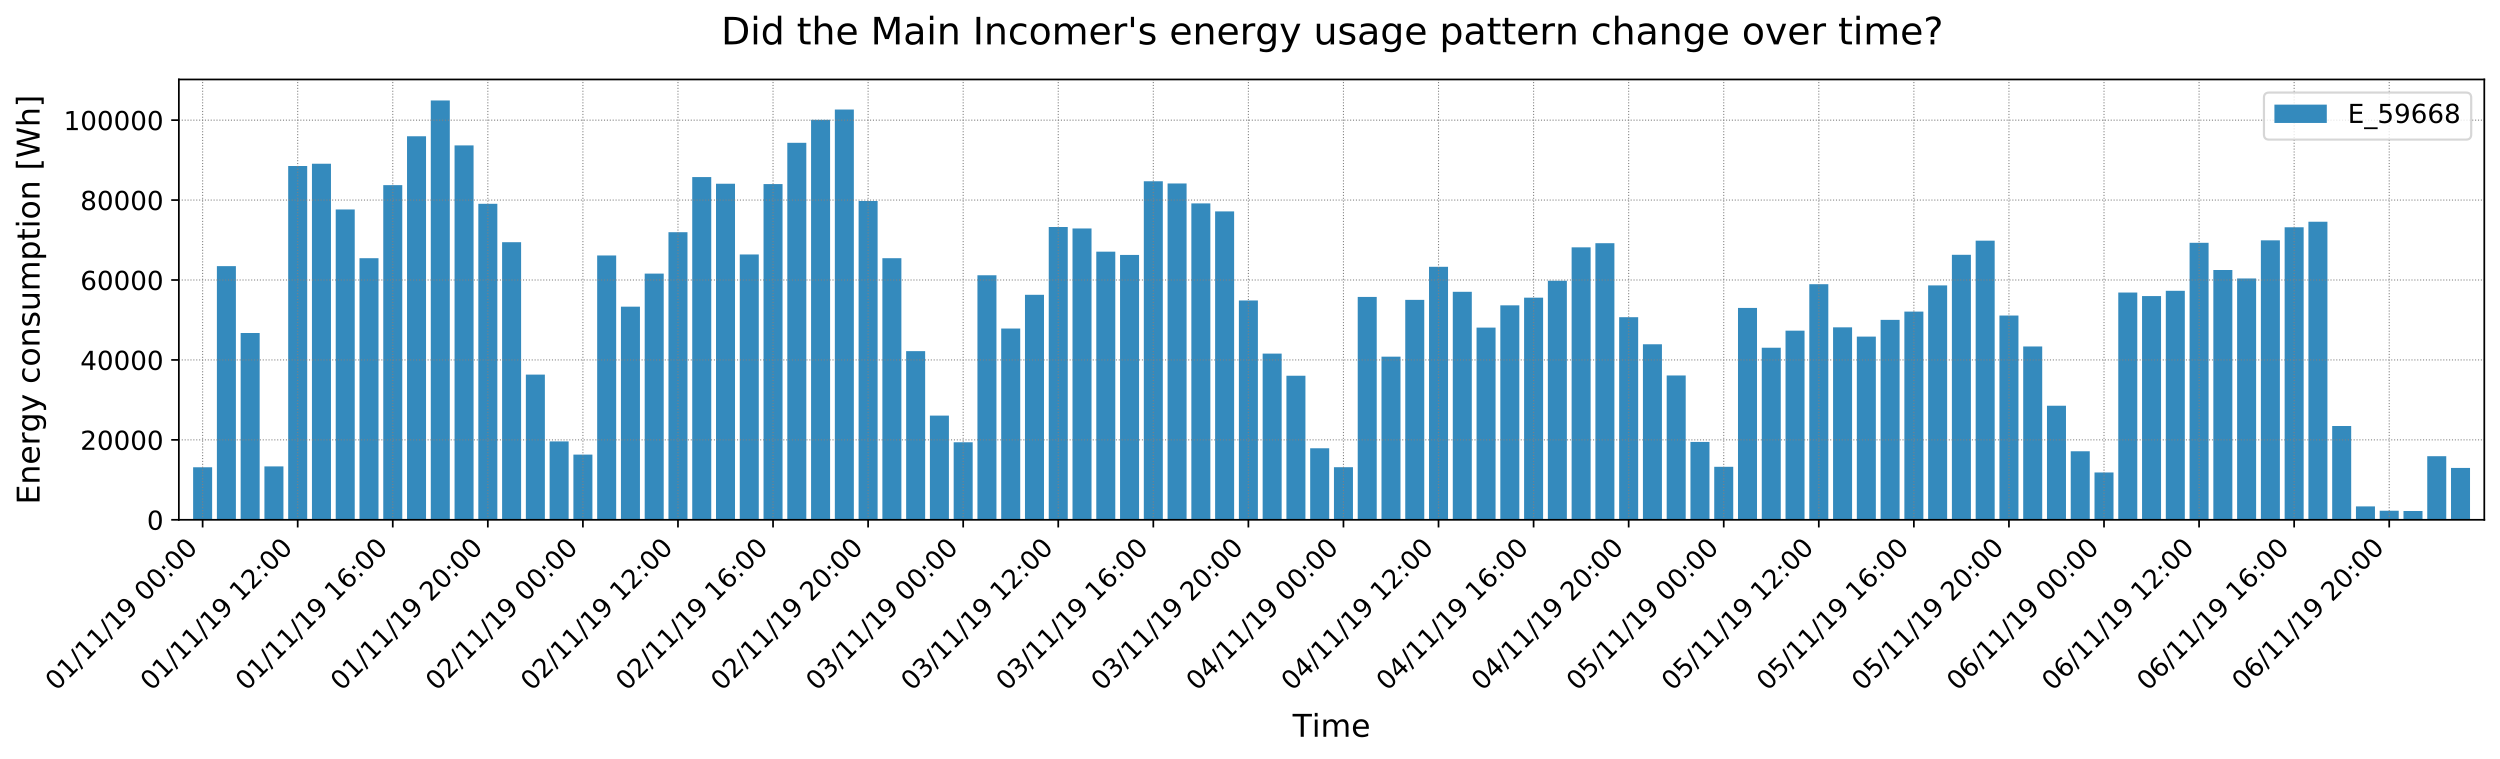 <?xml version="1.0" encoding="utf-8" standalone="no"?>
<!DOCTYPE svg PUBLIC "-//W3C//DTD SVG 1.1//EN"
  "http://www.w3.org/Graphics/SVG/1.1/DTD/svg11.dtd">
<!-- Created with matplotlib (https://matplotlib.org/) -->
<svg height="347.766pt" version="1.1" viewBox="0 0 1145.421 347.766" width="1145.421pt" xmlns="http://www.w3.org/2000/svg" xmlns:xlink="http://www.w3.org/1999/xlink">
 <defs>
  <style type="text/css">
*{stroke-linecap:butt;stroke-linejoin:round;}
  </style>
 </defs>
 <g id="figure_1">
  <g id="patch_1">
   <path d="M 0 347.766 
L 1145.421 347.766 
L 1145.421 0 
L 0 0 
z
" style="fill:#ffffff;"/>
  </g>
  <g id="axes_1">
   <g id="patch_2">
    <path d="M 81.947 238.158 
L 1138.222 238.158 
L 1138.222 36.417 
L 81.947 36.417 
z
" style="fill:#ffffff;"/>
   </g>
   <g id="patch_3">
    <path clip-path="url(#p0bd2cb3994)" d="M 88.48 238.158 
L 97.192 238.158 
L 97.192 214.086 
L 88.48 214.086 
z
" style="fill:#348abd;"/>
   </g>
   <g id="patch_4">
    <path clip-path="url(#p0bd2cb3994)" d="M 99.37 238.158 
L 108.081 238.158 
L 108.081 121.927 
L 99.37 121.927 
z
" style="fill:#348abd;"/>
   </g>
   <g id="patch_5">
    <path clip-path="url(#p0bd2cb3994)" d="M 110.259 238.158 
L 118.971 238.158 
L 118.971 152.575 
L 110.259 152.575 
z
" style="fill:#348abd;"/>
   </g>
   <g id="patch_6">
    <path clip-path="url(#p0bd2cb3994)" d="M 121.148 238.158 
L 129.86 238.158 
L 129.86 213.693 
L 121.148 213.693 
z
" style="fill:#348abd;"/>
   </g>
   <g id="patch_7">
    <path clip-path="url(#p0bd2cb3994)" d="M 132.038 238.158 
L 140.749 238.158 
L 140.749 76.059 
L 132.038 76.059 
z
" style="fill:#348abd;"/>
   </g>
   <g id="patch_8">
    <path clip-path="url(#p0bd2cb3994)" d="M 142.927 238.158 
L 151.639 238.158 
L 151.639 75.026 
L 142.927 75.026 
z
" style="fill:#348abd;"/>
   </g>
   <g id="patch_9">
    <path clip-path="url(#p0bd2cb3994)" d="M 153.817 238.158 
L 162.528 238.158 
L 162.528 95.975 
L 153.817 95.975 
z
" style="fill:#348abd;"/>
   </g>
   <g id="patch_10">
    <path clip-path="url(#p0bd2cb3994)" d="M 164.706 238.158 
L 173.418 238.158 
L 173.418 118.309 
L 164.706 118.309 
z
" style="fill:#348abd;"/>
   </g>
   <g id="patch_11">
    <path clip-path="url(#p0bd2cb3994)" d="M 175.596 238.158 
L 184.307 238.158 
L 184.307 84.815 
L 175.596 84.815 
z
" style="fill:#348abd;"/>
   </g>
   <g id="patch_12">
    <path clip-path="url(#p0bd2cb3994)" d="M 186.485 238.158 
L 195.197 238.158 
L 195.197 62.436 
L 186.485 62.436 
z
" style="fill:#348abd;"/>
   </g>
   <g id="patch_13">
    <path clip-path="url(#p0bd2cb3994)" d="M 197.374 238.158 
L 206.086 238.158 
L 206.086 46.024 
L 197.374 46.024 
z
" style="fill:#348abd;"/>
   </g>
   <g id="patch_14">
    <path clip-path="url(#p0bd2cb3994)" d="M 208.264 238.158 
L 216.975 238.158 
L 216.975 66.605 
L 208.264 66.605 
z
" style="fill:#348abd;"/>
   </g>
   <g id="patch_15">
    <path clip-path="url(#p0bd2cb3994)" d="M 219.153 238.158 
L 227.865 238.158 
L 227.865 93.377 
L 219.153 93.377 
z
" style="fill:#348abd;"/>
   </g>
   <g id="patch_16">
    <path clip-path="url(#p0bd2cb3994)" d="M 230.043 238.158 
L 238.754 238.158 
L 238.754 110.968 
L 230.043 110.968 
z
" style="fill:#348abd;"/>
   </g>
   <g id="patch_17">
    <path clip-path="url(#p0bd2cb3994)" d="M 240.932 238.158 
L 249.644 238.158 
L 249.644 171.635 
L 240.932 171.635 
z
" style="fill:#348abd;"/>
   </g>
   <g id="patch_18">
    <path clip-path="url(#p0bd2cb3994)" d="M 251.822 238.158 
L 260.533 238.158 
L 260.533 202.243 
L 251.822 202.243 
z
" style="fill:#348abd;"/>
   </g>
   <g id="patch_19">
    <path clip-path="url(#p0bd2cb3994)" d="M 262.711 238.158 
L 271.423 238.158 
L 271.423 208.297 
L 262.711 208.297 
z
" style="fill:#348abd;"/>
   </g>
   <g id="patch_20">
    <path clip-path="url(#p0bd2cb3994)" d="M 273.601 238.158 
L 282.312 238.158 
L 282.312 117.038 
L 273.601 117.038 
z
" style="fill:#348abd;"/>
   </g>
   <g id="patch_21">
    <path clip-path="url(#p0bd2cb3994)" d="M 284.49 238.158 
L 293.202 238.158 
L 293.202 140.518 
L 284.49 140.518 
z
" style="fill:#348abd;"/>
   </g>
   <g id="patch_22">
    <path clip-path="url(#p0bd2cb3994)" d="M 295.379 238.158 
L 304.091 238.158 
L 304.091 125.369 
L 295.379 125.369 
z
" style="fill:#348abd;"/>
   </g>
   <g id="patch_23">
    <path clip-path="url(#p0bd2cb3994)" d="M 306.269 238.158 
L 314.98 238.158 
L 314.98 106.372 
L 306.269 106.372 
z
" style="fill:#348abd;"/>
   </g>
   <g id="patch_24">
    <path clip-path="url(#p0bd2cb3994)" d="M 317.158 238.158 
L 325.87 238.158 
L 325.87 81.118 
L 317.158 81.118 
z
" style="fill:#348abd;"/>
   </g>
   <g id="patch_25">
    <path clip-path="url(#p0bd2cb3994)" d="M 328.048 238.158 
L 336.759 238.158 
L 336.759 84.183 
L 328.048 84.183 
z
" style="fill:#348abd;"/>
   </g>
   <g id="patch_26">
    <path clip-path="url(#p0bd2cb3994)" d="M 338.937 238.158 
L 347.649 238.158 
L 347.649 116.591 
L 338.937 116.591 
z
" style="fill:#348abd;"/>
   </g>
   <g id="patch_27">
    <path clip-path="url(#p0bd2cb3994)" d="M 349.827 238.158 
L 358.538 238.158 
L 358.538 84.333 
L 349.827 84.333 
z
" style="fill:#348abd;"/>
   </g>
   <g id="patch_28">
    <path clip-path="url(#p0bd2cb3994)" d="M 360.716 238.158 
L 369.428 238.158 
L 369.428 65.433 
L 360.716 65.433 
z
" style="fill:#348abd;"/>
   </g>
   <g id="patch_29">
    <path clip-path="url(#p0bd2cb3994)" d="M 371.605 238.158 
L 380.317 238.158 
L 380.317 54.89 
L 371.605 54.89 
z
" style="fill:#348abd;"/>
   </g>
   <g id="patch_30">
    <path clip-path="url(#p0bd2cb3994)" d="M 382.495 238.158 
L 391.206 238.158 
L 391.206 50.2 
L 382.495 50.2 
z
" style="fill:#348abd;"/>
   </g>
   <g id="patch_31">
    <path clip-path="url(#p0bd2cb3994)" d="M 393.384 238.158 
L 402.096 238.158 
L 402.096 92.103 
L 393.384 92.103 
z
" style="fill:#348abd;"/>
   </g>
   <g id="patch_32">
    <path clip-path="url(#p0bd2cb3994)" d="M 404.274 238.158 
L 412.985 238.158 
L 412.985 118.289 
L 404.274 118.289 
z
" style="fill:#348abd;"/>
   </g>
   <g id="patch_33">
    <path clip-path="url(#p0bd2cb3994)" d="M 415.163 238.158 
L 423.875 238.158 
L 423.875 160.868 
L 415.163 160.868 
z
" style="fill:#348abd;"/>
   </g>
   <g id="patch_34">
    <path clip-path="url(#p0bd2cb3994)" d="M 426.053 238.158 
L 434.764 238.158 
L 434.764 190.416 
L 426.053 190.416 
z
" style="fill:#348abd;"/>
   </g>
   <g id="patch_35">
    <path clip-path="url(#p0bd2cb3994)" d="M 436.942 238.158 
L 445.654 238.158 
L 445.654 202.622 
L 436.942 202.622 
z
" style="fill:#348abd;"/>
   </g>
   <g id="patch_36">
    <path clip-path="url(#p0bd2cb3994)" d="M 447.831 238.158 
L 456.543 238.158 
L 456.543 126.111 
L 447.831 126.111 
z
" style="fill:#348abd;"/>
   </g>
   <g id="patch_37">
    <path clip-path="url(#p0bd2cb3994)" d="M 458.721 238.158 
L 467.432 238.158 
L 467.432 150.515 
L 458.721 150.515 
z
" style="fill:#348abd;"/>
   </g>
   <g id="patch_38">
    <path clip-path="url(#p0bd2cb3994)" d="M 469.61 238.158 
L 478.322 238.158 
L 478.322 135.069 
L 469.61 135.069 
z
" style="fill:#348abd;"/>
   </g>
   <g id="patch_39">
    <path clip-path="url(#p0bd2cb3994)" d="M 480.5 238.158 
L 489.211 238.158 
L 489.211 104.01 
L 480.5 104.01 
z
" style="fill:#348abd;"/>
   </g>
   <g id="patch_40">
    <path clip-path="url(#p0bd2cb3994)" d="M 491.389 238.158 
L 500.101 238.158 
L 500.101 104.682 
L 491.389 104.682 
z
" style="fill:#348abd;"/>
   </g>
   <g id="patch_41">
    <path clip-path="url(#p0bd2cb3994)" d="M 502.279 238.158 
L 510.99 238.158 
L 510.99 115.293 
L 502.279 115.293 
z
" style="fill:#348abd;"/>
   </g>
   <g id="patch_42">
    <path clip-path="url(#p0bd2cb3994)" d="M 513.168 238.158 
L 521.88 238.158 
L 521.88 116.793 
L 513.168 116.793 
z
" style="fill:#348abd;"/>
   </g>
   <g id="patch_43">
    <path clip-path="url(#p0bd2cb3994)" d="M 524.057 238.158 
L 532.769 238.158 
L 532.769 83.055 
L 524.057 83.055 
z
" style="fill:#348abd;"/>
   </g>
   <g id="patch_44">
    <path clip-path="url(#p0bd2cb3994)" d="M 534.947 238.158 
L 543.658 238.158 
L 543.658 84.05 
L 534.947 84.05 
z
" style="fill:#348abd;"/>
   </g>
   <g id="patch_45">
    <path clip-path="url(#p0bd2cb3994)" d="M 545.836 238.158 
L 554.548 238.158 
L 554.548 93.179 
L 545.836 93.179 
z
" style="fill:#348abd;"/>
   </g>
   <g id="patch_46">
    <path clip-path="url(#p0bd2cb3994)" d="M 556.726 238.158 
L 565.437 238.158 
L 565.437 96.858 
L 556.726 96.858 
z
" style="fill:#348abd;"/>
   </g>
   <g id="patch_47">
    <path clip-path="url(#p0bd2cb3994)" d="M 567.615 238.158 
L 576.327 238.158 
L 576.327 137.652 
L 567.615 137.652 
z
" style="fill:#348abd;"/>
   </g>
   <g id="patch_48">
    <path clip-path="url(#p0bd2cb3994)" d="M 578.505 238.158 
L 587.216 238.158 
L 587.216 162.016 
L 578.505 162.016 
z
" style="fill:#348abd;"/>
   </g>
   <g id="patch_49">
    <path clip-path="url(#p0bd2cb3994)" d="M 589.394 238.158 
L 598.106 238.158 
L 598.106 172.153 
L 589.394 172.153 
z
" style="fill:#348abd;"/>
   </g>
   <g id="patch_50">
    <path clip-path="url(#p0bd2cb3994)" d="M 600.284 238.158 
L 608.995 238.158 
L 608.995 205.389 
L 600.284 205.389 
z
" style="fill:#348abd;"/>
   </g>
   <g id="patch_51">
    <path clip-path="url(#p0bd2cb3994)" d="M 611.173 238.158 
L 619.884 238.158 
L 619.884 214.05 
L 611.173 214.05 
z
" style="fill:#348abd;"/>
   </g>
   <g id="patch_52">
    <path clip-path="url(#p0bd2cb3994)" d="M 622.062 238.158 
L 630.774 238.158 
L 630.774 136.046 
L 622.062 136.046 
z
" style="fill:#348abd;"/>
   </g>
   <g id="patch_53">
    <path clip-path="url(#p0bd2cb3994)" d="M 632.952 238.158 
L 641.663 238.158 
L 641.663 163.428 
L 632.952 163.428 
z
" style="fill:#348abd;"/>
   </g>
   <g id="patch_54">
    <path clip-path="url(#p0bd2cb3994)" d="M 643.841 238.158 
L 652.553 238.158 
L 652.553 137.385 
L 643.841 137.385 
z
" style="fill:#348abd;"/>
   </g>
   <g id="patch_55">
    <path clip-path="url(#p0bd2cb3994)" d="M 654.731 238.158 
L 663.442 238.158 
L 663.442 122.251 
L 654.731 122.251 
z
" style="fill:#348abd;"/>
   </g>
   <g id="patch_56">
    <path clip-path="url(#p0bd2cb3994)" d="M 665.62 238.158 
L 674.332 238.158 
L 674.332 133.686 
L 665.62 133.686 
z
" style="fill:#348abd;"/>
   </g>
   <g id="patch_57">
    <path clip-path="url(#p0bd2cb3994)" d="M 676.51 238.158 
L 685.221 238.158 
L 685.221 150.093 
L 676.51 150.093 
z
" style="fill:#348abd;"/>
   </g>
   <g id="patch_58">
    <path clip-path="url(#p0bd2cb3994)" d="M 687.399 238.158 
L 696.111 238.158 
L 696.111 139.897 
L 687.399 139.897 
z
" style="fill:#348abd;"/>
   </g>
   <g id="patch_59">
    <path clip-path="url(#p0bd2cb3994)" d="M 698.288 238.158 
L 707 238.158 
L 707 136.369 
L 698.288 136.369 
z
" style="fill:#348abd;"/>
   </g>
   <g id="patch_60">
    <path clip-path="url(#p0bd2cb3994)" d="M 709.178 238.158 
L 717.889 238.158 
L 717.889 128.618 
L 709.178 128.618 
z
" style="fill:#348abd;"/>
   </g>
   <g id="patch_61">
    <path clip-path="url(#p0bd2cb3994)" d="M 720.067 238.158 
L 728.779 238.158 
L 728.779 113.306 
L 720.067 113.306 
z
" style="fill:#348abd;"/>
   </g>
   <g id="patch_62">
    <path clip-path="url(#p0bd2cb3994)" d="M 730.957 238.158 
L 739.668 238.158 
L 739.668 111.43 
L 730.957 111.43 
z
" style="fill:#348abd;"/>
   </g>
   <g id="patch_63">
    <path clip-path="url(#p0bd2cb3994)" d="M 741.846 238.158 
L 750.558 238.158 
L 750.558 145.334 
L 741.846 145.334 
z
" style="fill:#348abd;"/>
   </g>
   <g id="patch_64">
    <path clip-path="url(#p0bd2cb3994)" d="M 752.736 238.158 
L 761.447 238.158 
L 761.447 157.732 
L 752.736 157.732 
z
" style="fill:#348abd;"/>
   </g>
   <g id="patch_65">
    <path clip-path="url(#p0bd2cb3994)" d="M 763.625 238.158 
L 772.337 238.158 
L 772.337 172.014 
L 763.625 172.014 
z
" style="fill:#348abd;"/>
   </g>
   <g id="patch_66">
    <path clip-path="url(#p0bd2cb3994)" d="M 774.514 238.158 
L 783.226 238.158 
L 783.226 202.465 
L 774.514 202.465 
z
" style="fill:#348abd;"/>
   </g>
   <g id="patch_67">
    <path clip-path="url(#p0bd2cb3994)" d="M 785.404 238.158 
L 794.115 238.158 
L 794.115 213.869 
L 785.404 213.869 
z
" style="fill:#348abd;"/>
   </g>
   <g id="patch_68">
    <path clip-path="url(#p0bd2cb3994)" d="M 796.293 238.158 
L 805.005 238.158 
L 805.005 141.091 
L 796.293 141.091 
z
" style="fill:#348abd;"/>
   </g>
   <g id="patch_69">
    <path clip-path="url(#p0bd2cb3994)" d="M 807.183 238.158 
L 815.894 238.158 
L 815.894 159.33 
L 807.183 159.33 
z
" style="fill:#348abd;"/>
   </g>
   <g id="patch_70">
    <path clip-path="url(#p0bd2cb3994)" d="M 818.072 238.158 
L 826.784 238.158 
L 826.784 151.502 
L 818.072 151.502 
z
" style="fill:#348abd;"/>
   </g>
   <g id="patch_71">
    <path clip-path="url(#p0bd2cb3994)" d="M 828.962 238.158 
L 837.673 238.158 
L 837.673 130.224 
L 828.962 130.224 
z
" style="fill:#348abd;"/>
   </g>
   <g id="patch_72">
    <path clip-path="url(#p0bd2cb3994)" d="M 839.851 238.158 
L 848.563 238.158 
L 848.563 149.979 
L 839.851 149.979 
z
" style="fill:#348abd;"/>
   </g>
   <g id="patch_73">
    <path clip-path="url(#p0bd2cb3994)" d="M 850.74 238.158 
L 859.452 238.158 
L 859.452 154.209 
L 850.74 154.209 
z
" style="fill:#348abd;"/>
   </g>
   <g id="patch_74">
    <path clip-path="url(#p0bd2cb3994)" d="M 861.63 238.158 
L 870.341 238.158 
L 870.341 146.538 
L 861.63 146.538 
z
" style="fill:#348abd;"/>
   </g>
   <g id="patch_75">
    <path clip-path="url(#p0bd2cb3994)" d="M 872.519 238.158 
L 881.231 238.158 
L 881.231 142.768 
L 872.519 142.768 
z
" style="fill:#348abd;"/>
   </g>
   <g id="patch_76">
    <path clip-path="url(#p0bd2cb3994)" d="M 883.409 238.158 
L 892.12 238.158 
L 892.12 130.755 
L 883.409 130.755 
z
" style="fill:#348abd;"/>
   </g>
   <g id="patch_77">
    <path clip-path="url(#p0bd2cb3994)" d="M 894.298 238.158 
L 903.01 238.158 
L 903.01 116.752 
L 894.298 116.752 
z
" style="fill:#348abd;"/>
   </g>
   <g id="patch_78">
    <path clip-path="url(#p0bd2cb3994)" d="M 905.188 238.158 
L 913.899 238.158 
L 913.899 110.263 
L 905.188 110.263 
z
" style="fill:#348abd;"/>
   </g>
   <g id="patch_79">
    <path clip-path="url(#p0bd2cb3994)" d="M 916.077 238.158 
L 924.789 238.158 
L 924.789 144.574 
L 916.077 144.574 
z
" style="fill:#348abd;"/>
   </g>
   <g id="patch_80">
    <path clip-path="url(#p0bd2cb3994)" d="M 926.966 238.158 
L 935.678 238.158 
L 935.678 158.735 
L 926.966 158.735 
z
" style="fill:#348abd;"/>
   </g>
   <g id="patch_81">
    <path clip-path="url(#p0bd2cb3994)" d="M 937.856 238.158 
L 946.567 238.158 
L 946.567 185.888 
L 937.856 185.888 
z
" style="fill:#348abd;"/>
   </g>
   <g id="patch_82">
    <path clip-path="url(#p0bd2cb3994)" d="M 948.745 238.158 
L 957.457 238.158 
L 957.457 206.746 
L 948.745 206.746 
z
" style="fill:#348abd;"/>
   </g>
   <g id="patch_83">
    <path clip-path="url(#p0bd2cb3994)" d="M 959.635 238.158 
L 968.346 238.158 
L 968.346 216.465 
L 959.635 216.465 
z
" style="fill:#348abd;"/>
   </g>
   <g id="patch_84">
    <path clip-path="url(#p0bd2cb3994)" d="M 970.524 238.158 
L 979.236 238.158 
L 979.236 134.03 
L 970.524 134.03 
z
" style="fill:#348abd;"/>
   </g>
   <g id="patch_85">
    <path clip-path="url(#p0bd2cb3994)" d="M 981.414 238.158 
L 990.125 238.158 
L 990.125 135.653 
L 981.414 135.653 
z
" style="fill:#348abd;"/>
   </g>
   <g id="patch_86">
    <path clip-path="url(#p0bd2cb3994)" d="M 992.303 238.158 
L 1001.015 238.158 
L 1001.015 133.234 
L 992.303 133.234 
z
" style="fill:#348abd;"/>
   </g>
   <g id="patch_87">
    <path clip-path="url(#p0bd2cb3994)" d="M 1003.193 238.158 
L 1011.904 238.158 
L 1011.904 111.246 
L 1003.193 111.246 
z
" style="fill:#348abd;"/>
   </g>
   <g id="patch_88">
    <path clip-path="url(#p0bd2cb3994)" d="M 1014.082 238.158 
L 1022.794 238.158 
L 1022.794 123.716 
L 1014.082 123.716 
z
" style="fill:#348abd;"/>
   </g>
   <g id="patch_89">
    <path clip-path="url(#p0bd2cb3994)" d="M 1024.971 238.158 
L 1033.683 238.158 
L 1033.683 127.585 
L 1024.971 127.585 
z
" style="fill:#348abd;"/>
   </g>
   <g id="patch_90">
    <path clip-path="url(#p0bd2cb3994)" d="M 1035.861 238.158 
L 1044.572 238.158 
L 1044.572 110.111 
L 1035.861 110.111 
z
" style="fill:#348abd;"/>
   </g>
   <g id="patch_91">
    <path clip-path="url(#p0bd2cb3994)" d="M 1046.75 238.158 
L 1055.462 238.158 
L 1055.462 104.135 
L 1046.75 104.135 
z
" style="fill:#348abd;"/>
   </g>
   <g id="patch_92">
    <path clip-path="url(#p0bd2cb3994)" d="M 1057.64 238.158 
L 1066.351 238.158 
L 1066.351 101.589 
L 1057.64 101.589 
z
" style="fill:#348abd;"/>
   </g>
   <g id="patch_93">
    <path clip-path="url(#p0bd2cb3994)" d="M 1068.529 238.158 
L 1077.241 238.158 
L 1077.241 195.186 
L 1068.529 195.186 
z
" style="fill:#348abd;"/>
   </g>
   <g id="patch_94">
    <path clip-path="url(#p0bd2cb3994)" d="M 1079.419 238.158 
L 1088.13 238.158 
L 1088.13 232.027 
L 1079.419 232.027 
z
" style="fill:#348abd;"/>
   </g>
   <g id="patch_95">
    <path clip-path="url(#p0bd2cb3994)" d="M 1090.308 238.158 
L 1099.02 238.158 
L 1099.02 234.01 
L 1090.308 234.01 
z
" style="fill:#348abd;"/>
   </g>
   <g id="patch_96">
    <path clip-path="url(#p0bd2cb3994)" d="M 1101.197 238.158 
L 1109.909 238.158 
L 1109.909 234.113 
L 1101.197 234.113 
z
" style="fill:#348abd;"/>
   </g>
   <g id="patch_97">
    <path clip-path="url(#p0bd2cb3994)" d="M 1112.087 238.158 
L 1120.798 238.158 
L 1120.798 209.02 
L 1112.087 209.02 
z
" style="fill:#348abd;"/>
   </g>
   <g id="patch_98">
    <path clip-path="url(#p0bd2cb3994)" d="M 1122.976 238.158 
L 1131.688 238.158 
L 1131.688 214.39 
L 1122.976 214.39 
z
" style="fill:#348abd;"/>
   </g>
   <g id="matplotlib.axis_1">
    <g id="xtick_1">
     <g id="line2d_1">
      <path clip-path="url(#p0bd2cb3994)" d="M 92.836 238.158 
L 92.836 36.417 
" style="fill:none;stroke:#808080;stroke-dasharray:0.5,0.825;stroke-dashoffset:0;stroke-width:0.5;"/>
     </g>
     <g id="line2d_2">
      <defs>
       <path d="M 0 0 
L 0 3.5 
" id="med10542c39" style="stroke:#000000;stroke-width:0.8;"/>
      </defs>
      <g>
       <use style="stroke:#000000;stroke-width:0.8;" x="92.836" xlink:href="#med10542c39" y="238.158"/>
      </g>
     </g>
     <g id="text_1">
      <!-- 01/11/19 00:00 -->
      <defs>
       <path d="M 31.781 66.406 
Q 24.172 66.406 20.328 58.906 
Q 16.5 51.422 16.5 36.375 
Q 16.5 21.391 20.328 13.891 
Q 24.172 6.391 31.781 6.391 
Q 39.453 6.391 43.281 13.891 
Q 47.125 21.391 47.125 36.375 
Q 47.125 51.422 43.281 58.906 
Q 39.453 66.406 31.781 66.406 
z
M 31.781 74.219 
Q 44.047 74.219 50.516 64.516 
Q 56.984 54.828 56.984 36.375 
Q 56.984 17.969 50.516 8.266 
Q 44.047 -1.422 31.781 -1.422 
Q 19.531 -1.422 13.062 8.266 
Q 6.594 17.969 6.594 36.375 
Q 6.594 54.828 13.062 64.516 
Q 19.531 74.219 31.781 74.219 
z
" id="DejaVuSans-48"/>
       <path d="M 12.406 8.297 
L 28.516 8.297 
L 28.516 63.922 
L 10.984 60.406 
L 10.984 69.391 
L 28.422 72.906 
L 38.281 72.906 
L 38.281 8.297 
L 54.391 8.297 
L 54.391 0 
L 12.406 0 
z
" id="DejaVuSans-49"/>
       <path d="M 25.391 72.906 
L 33.688 72.906 
L 8.297 -9.281 
L 0 -9.281 
z
" id="DejaVuSans-47"/>
       <path d="M 10.984 1.516 
L 10.984 10.5 
Q 14.703 8.734 18.5 7.812 
Q 22.312 6.891 25.984 6.891 
Q 35.75 6.891 40.891 13.453 
Q 46.047 20.016 46.781 33.406 
Q 43.953 29.203 39.594 26.953 
Q 35.25 24.703 29.984 24.703 
Q 19.047 24.703 12.672 31.312 
Q 6.297 37.938 6.297 49.422 
Q 6.297 60.641 12.938 67.422 
Q 19.578 74.219 30.609 74.219 
Q 43.266 74.219 49.922 64.516 
Q 56.594 54.828 56.594 36.375 
Q 56.594 19.141 48.406 8.859 
Q 40.234 -1.422 26.422 -1.422 
Q 22.703 -1.422 18.891 -0.688 
Q 15.094 0.047 10.984 1.516 
z
M 30.609 32.422 
Q 37.25 32.422 41.125 36.953 
Q 45.016 41.5 45.016 49.422 
Q 45.016 57.281 41.125 61.844 
Q 37.25 66.406 30.609 66.406 
Q 23.969 66.406 20.094 61.844 
Q 16.219 57.281 16.219 49.422 
Q 16.219 41.5 20.094 36.953 
Q 23.969 32.422 30.609 32.422 
z
" id="DejaVuSans-57"/>
       <path id="DejaVuSans-32"/>
       <path d="M 11.719 12.406 
L 22.016 12.406 
L 22.016 0 
L 11.719 0 
z
M 11.719 51.703 
L 22.016 51.703 
L 22.016 39.312 
L 11.719 39.312 
z
" id="DejaVuSans-58"/>
      </defs>
      <g transform="translate(25.811 316.865)rotate(-45)scale(0.12 -0.12)">
       <use xlink:href="#DejaVuSans-48"/>
       <use x="63.623" xlink:href="#DejaVuSans-49"/>
       <use x="127.246" xlink:href="#DejaVuSans-47"/>
       <use x="160.938" xlink:href="#DejaVuSans-49"/>
       <use x="224.561" xlink:href="#DejaVuSans-49"/>
       <use x="288.184" xlink:href="#DejaVuSans-47"/>
       <use x="321.875" xlink:href="#DejaVuSans-49"/>
       <use x="385.498" xlink:href="#DejaVuSans-57"/>
       <use x="449.121" xlink:href="#DejaVuSans-32"/>
       <use x="480.908" xlink:href="#DejaVuSans-48"/>
       <use x="544.531" xlink:href="#DejaVuSans-48"/>
       <use x="608.154" xlink:href="#DejaVuSans-58"/>
       <use x="641.846" xlink:href="#DejaVuSans-48"/>
       <use x="705.469" xlink:href="#DejaVuSans-48"/>
      </g>
     </g>
    </g>
    <g id="xtick_2">
     <g id="line2d_3">
      <path clip-path="url(#p0bd2cb3994)" d="M 136.394 238.158 
L 136.394 36.417 
" style="fill:none;stroke:#808080;stroke-dasharray:0.5,0.825;stroke-dashoffset:0;stroke-width:0.5;"/>
     </g>
     <g id="line2d_4">
      <g>
       <use style="stroke:#000000;stroke-width:0.8;" x="136.394" xlink:href="#med10542c39" y="238.158"/>
      </g>
     </g>
     <g id="text_2">
      <!-- 01/11/19 12:00 -->
      <defs>
       <path d="M 19.188 8.297 
L 53.609 8.297 
L 53.609 0 
L 7.328 0 
L 7.328 8.297 
Q 12.938 14.109 22.625 23.891 
Q 32.328 33.688 34.812 36.531 
Q 39.547 41.844 41.422 45.531 
Q 43.312 49.219 43.312 52.781 
Q 43.312 58.594 39.234 62.25 
Q 35.156 65.922 28.609 65.922 
Q 23.969 65.922 18.812 64.312 
Q 13.672 62.703 7.812 59.422 
L 7.812 69.391 
Q 13.766 71.781 18.938 73 
Q 24.125 74.219 28.422 74.219 
Q 39.75 74.219 46.484 68.547 
Q 53.219 62.891 53.219 53.422 
Q 53.219 48.922 51.531 44.891 
Q 49.859 40.875 45.406 35.406 
Q 44.188 33.984 37.641 27.219 
Q 31.109 20.453 19.188 8.297 
z
" id="DejaVuSans-50"/>
      </defs>
      <g transform="translate(69.369 316.865)rotate(-45)scale(0.12 -0.12)">
       <use xlink:href="#DejaVuSans-48"/>
       <use x="63.623" xlink:href="#DejaVuSans-49"/>
       <use x="127.246" xlink:href="#DejaVuSans-47"/>
       <use x="160.938" xlink:href="#DejaVuSans-49"/>
       <use x="224.561" xlink:href="#DejaVuSans-49"/>
       <use x="288.184" xlink:href="#DejaVuSans-47"/>
       <use x="321.875" xlink:href="#DejaVuSans-49"/>
       <use x="385.498" xlink:href="#DejaVuSans-57"/>
       <use x="449.121" xlink:href="#DejaVuSans-32"/>
       <use x="480.908" xlink:href="#DejaVuSans-49"/>
       <use x="544.531" xlink:href="#DejaVuSans-50"/>
       <use x="608.154" xlink:href="#DejaVuSans-58"/>
       <use x="641.846" xlink:href="#DejaVuSans-48"/>
       <use x="705.469" xlink:href="#DejaVuSans-48"/>
      </g>
     </g>
    </g>
    <g id="xtick_3">
     <g id="line2d_5">
      <path clip-path="url(#p0bd2cb3994)" d="M 179.951 238.158 
L 179.951 36.417 
" style="fill:none;stroke:#808080;stroke-dasharray:0.5,0.825;stroke-dashoffset:0;stroke-width:0.5;"/>
     </g>
     <g id="line2d_6">
      <g>
       <use style="stroke:#000000;stroke-width:0.8;" x="179.951" xlink:href="#med10542c39" y="238.158"/>
      </g>
     </g>
     <g id="text_3">
      <!-- 01/11/19 16:00 -->
      <defs>
       <path d="M 33.016 40.375 
Q 26.375 40.375 22.484 35.828 
Q 18.609 31.297 18.609 23.391 
Q 18.609 15.531 22.484 10.953 
Q 26.375 6.391 33.016 6.391 
Q 39.656 6.391 43.531 10.953 
Q 47.406 15.531 47.406 23.391 
Q 47.406 31.297 43.531 35.828 
Q 39.656 40.375 33.016 40.375 
z
M 52.594 71.297 
L 52.594 62.312 
Q 48.875 64.062 45.094 64.984 
Q 41.312 65.922 37.594 65.922 
Q 27.828 65.922 22.672 59.328 
Q 17.531 52.734 16.797 39.406 
Q 19.672 43.656 24.016 45.922 
Q 28.375 48.188 33.594 48.188 
Q 44.578 48.188 50.953 41.516 
Q 57.328 34.859 57.328 23.391 
Q 57.328 12.156 50.688 5.359 
Q 44.047 -1.422 33.016 -1.422 
Q 20.359 -1.422 13.672 8.266 
Q 6.984 17.969 6.984 36.375 
Q 6.984 53.656 15.188 63.938 
Q 23.391 74.219 37.203 74.219 
Q 40.922 74.219 44.703 73.484 
Q 48.484 72.75 52.594 71.297 
z
" id="DejaVuSans-54"/>
      </defs>
      <g transform="translate(112.927 316.865)rotate(-45)scale(0.12 -0.12)">
       <use xlink:href="#DejaVuSans-48"/>
       <use x="63.623" xlink:href="#DejaVuSans-49"/>
       <use x="127.246" xlink:href="#DejaVuSans-47"/>
       <use x="160.938" xlink:href="#DejaVuSans-49"/>
       <use x="224.561" xlink:href="#DejaVuSans-49"/>
       <use x="288.184" xlink:href="#DejaVuSans-47"/>
       <use x="321.875" xlink:href="#DejaVuSans-49"/>
       <use x="385.498" xlink:href="#DejaVuSans-57"/>
       <use x="449.121" xlink:href="#DejaVuSans-32"/>
       <use x="480.908" xlink:href="#DejaVuSans-49"/>
       <use x="544.531" xlink:href="#DejaVuSans-54"/>
       <use x="608.154" xlink:href="#DejaVuSans-58"/>
       <use x="641.846" xlink:href="#DejaVuSans-48"/>
       <use x="705.469" xlink:href="#DejaVuSans-48"/>
      </g>
     </g>
    </g>
    <g id="xtick_4">
     <g id="line2d_7">
      <path clip-path="url(#p0bd2cb3994)" d="M 223.509 238.158 
L 223.509 36.417 
" style="fill:none;stroke:#808080;stroke-dasharray:0.5,0.825;stroke-dashoffset:0;stroke-width:0.5;"/>
     </g>
     <g id="line2d_8">
      <g>
       <use style="stroke:#000000;stroke-width:0.8;" x="223.509" xlink:href="#med10542c39" y="238.158"/>
      </g>
     </g>
     <g id="text_4">
      <!-- 01/11/19 20:00 -->
      <g transform="translate(156.485 316.865)rotate(-45)scale(0.12 -0.12)">
       <use xlink:href="#DejaVuSans-48"/>
       <use x="63.623" xlink:href="#DejaVuSans-49"/>
       <use x="127.246" xlink:href="#DejaVuSans-47"/>
       <use x="160.938" xlink:href="#DejaVuSans-49"/>
       <use x="224.561" xlink:href="#DejaVuSans-49"/>
       <use x="288.184" xlink:href="#DejaVuSans-47"/>
       <use x="321.875" xlink:href="#DejaVuSans-49"/>
       <use x="385.498" xlink:href="#DejaVuSans-57"/>
       <use x="449.121" xlink:href="#DejaVuSans-32"/>
       <use x="480.908" xlink:href="#DejaVuSans-50"/>
       <use x="544.531" xlink:href="#DejaVuSans-48"/>
       <use x="608.154" xlink:href="#DejaVuSans-58"/>
       <use x="641.846" xlink:href="#DejaVuSans-48"/>
       <use x="705.469" xlink:href="#DejaVuSans-48"/>
      </g>
     </g>
    </g>
    <g id="xtick_5">
     <g id="line2d_9">
      <path clip-path="url(#p0bd2cb3994)" d="M 267.067 238.158 
L 267.067 36.417 
" style="fill:none;stroke:#808080;stroke-dasharray:0.5,0.825;stroke-dashoffset:0;stroke-width:0.5;"/>
     </g>
     <g id="line2d_10">
      <g>
       <use style="stroke:#000000;stroke-width:0.8;" x="267.067" xlink:href="#med10542c39" y="238.158"/>
      </g>
     </g>
     <g id="text_5">
      <!-- 02/11/19 00:00 -->
      <g transform="translate(200.042 316.865)rotate(-45)scale(0.12 -0.12)">
       <use xlink:href="#DejaVuSans-48"/>
       <use x="63.623" xlink:href="#DejaVuSans-50"/>
       <use x="127.246" xlink:href="#DejaVuSans-47"/>
       <use x="160.938" xlink:href="#DejaVuSans-49"/>
       <use x="224.561" xlink:href="#DejaVuSans-49"/>
       <use x="288.184" xlink:href="#DejaVuSans-47"/>
       <use x="321.875" xlink:href="#DejaVuSans-49"/>
       <use x="385.498" xlink:href="#DejaVuSans-57"/>
       <use x="449.121" xlink:href="#DejaVuSans-32"/>
       <use x="480.908" xlink:href="#DejaVuSans-48"/>
       <use x="544.531" xlink:href="#DejaVuSans-48"/>
       <use x="608.154" xlink:href="#DejaVuSans-58"/>
       <use x="641.846" xlink:href="#DejaVuSans-48"/>
       <use x="705.469" xlink:href="#DejaVuSans-48"/>
      </g>
     </g>
    </g>
    <g id="xtick_6">
     <g id="line2d_11">
      <path clip-path="url(#p0bd2cb3994)" d="M 310.625 238.158 
L 310.625 36.417 
" style="fill:none;stroke:#808080;stroke-dasharray:0.5,0.825;stroke-dashoffset:0;stroke-width:0.5;"/>
     </g>
     <g id="line2d_12">
      <g>
       <use style="stroke:#000000;stroke-width:0.8;" x="310.625" xlink:href="#med10542c39" y="238.158"/>
      </g>
     </g>
     <g id="text_6">
      <!-- 02/11/19 12:00 -->
      <g transform="translate(243.6 316.865)rotate(-45)scale(0.12 -0.12)">
       <use xlink:href="#DejaVuSans-48"/>
       <use x="63.623" xlink:href="#DejaVuSans-50"/>
       <use x="127.246" xlink:href="#DejaVuSans-47"/>
       <use x="160.938" xlink:href="#DejaVuSans-49"/>
       <use x="224.561" xlink:href="#DejaVuSans-49"/>
       <use x="288.184" xlink:href="#DejaVuSans-47"/>
       <use x="321.875" xlink:href="#DejaVuSans-49"/>
       <use x="385.498" xlink:href="#DejaVuSans-57"/>
       <use x="449.121" xlink:href="#DejaVuSans-32"/>
       <use x="480.908" xlink:href="#DejaVuSans-49"/>
       <use x="544.531" xlink:href="#DejaVuSans-50"/>
       <use x="608.154" xlink:href="#DejaVuSans-58"/>
       <use x="641.846" xlink:href="#DejaVuSans-48"/>
       <use x="705.469" xlink:href="#DejaVuSans-48"/>
      </g>
     </g>
    </g>
    <g id="xtick_7">
     <g id="line2d_13">
      <path clip-path="url(#p0bd2cb3994)" d="M 354.182 238.158 
L 354.182 36.417 
" style="fill:none;stroke:#808080;stroke-dasharray:0.5,0.825;stroke-dashoffset:0;stroke-width:0.5;"/>
     </g>
     <g id="line2d_14">
      <g>
       <use style="stroke:#000000;stroke-width:0.8;" x="354.182" xlink:href="#med10542c39" y="238.158"/>
      </g>
     </g>
     <g id="text_7">
      <!-- 02/11/19 16:00 -->
      <g transform="translate(287.158 316.865)rotate(-45)scale(0.12 -0.12)">
       <use xlink:href="#DejaVuSans-48"/>
       <use x="63.623" xlink:href="#DejaVuSans-50"/>
       <use x="127.246" xlink:href="#DejaVuSans-47"/>
       <use x="160.938" xlink:href="#DejaVuSans-49"/>
       <use x="224.561" xlink:href="#DejaVuSans-49"/>
       <use x="288.184" xlink:href="#DejaVuSans-47"/>
       <use x="321.875" xlink:href="#DejaVuSans-49"/>
       <use x="385.498" xlink:href="#DejaVuSans-57"/>
       <use x="449.121" xlink:href="#DejaVuSans-32"/>
       <use x="480.908" xlink:href="#DejaVuSans-49"/>
       <use x="544.531" xlink:href="#DejaVuSans-54"/>
       <use x="608.154" xlink:href="#DejaVuSans-58"/>
       <use x="641.846" xlink:href="#DejaVuSans-48"/>
       <use x="705.469" xlink:href="#DejaVuSans-48"/>
      </g>
     </g>
    </g>
    <g id="xtick_8">
     <g id="line2d_15">
      <path clip-path="url(#p0bd2cb3994)" d="M 397.74 238.158 
L 397.74 36.417 
" style="fill:none;stroke:#808080;stroke-dasharray:0.5,0.825;stroke-dashoffset:0;stroke-width:0.5;"/>
     </g>
     <g id="line2d_16">
      <g>
       <use style="stroke:#000000;stroke-width:0.8;" x="397.74" xlink:href="#med10542c39" y="238.158"/>
      </g>
     </g>
     <g id="text_8">
      <!-- 02/11/19 20:00 -->
      <g transform="translate(330.716 316.865)rotate(-45)scale(0.12 -0.12)">
       <use xlink:href="#DejaVuSans-48"/>
       <use x="63.623" xlink:href="#DejaVuSans-50"/>
       <use x="127.246" xlink:href="#DejaVuSans-47"/>
       <use x="160.938" xlink:href="#DejaVuSans-49"/>
       <use x="224.561" xlink:href="#DejaVuSans-49"/>
       <use x="288.184" xlink:href="#DejaVuSans-47"/>
       <use x="321.875" xlink:href="#DejaVuSans-49"/>
       <use x="385.498" xlink:href="#DejaVuSans-57"/>
       <use x="449.121" xlink:href="#DejaVuSans-32"/>
       <use x="480.908" xlink:href="#DejaVuSans-50"/>
       <use x="544.531" xlink:href="#DejaVuSans-48"/>
       <use x="608.154" xlink:href="#DejaVuSans-58"/>
       <use x="641.846" xlink:href="#DejaVuSans-48"/>
       <use x="705.469" xlink:href="#DejaVuSans-48"/>
      </g>
     </g>
    </g>
    <g id="xtick_9">
     <g id="line2d_17">
      <path clip-path="url(#p0bd2cb3994)" d="M 441.298 238.158 
L 441.298 36.417 
" style="fill:none;stroke:#808080;stroke-dasharray:0.5,0.825;stroke-dashoffset:0;stroke-width:0.5;"/>
     </g>
     <g id="line2d_18">
      <g>
       <use style="stroke:#000000;stroke-width:0.8;" x="441.298" xlink:href="#med10542c39" y="238.158"/>
      </g>
     </g>
     <g id="text_9">
      <!-- 03/11/19 00:00 -->
      <defs>
       <path d="M 40.578 39.312 
Q 47.656 37.797 51.625 33 
Q 55.609 28.219 55.609 21.188 
Q 55.609 10.406 48.188 4.484 
Q 40.766 -1.422 27.094 -1.422 
Q 22.516 -1.422 17.656 -0.516 
Q 12.797 0.391 7.625 2.203 
L 7.625 11.719 
Q 11.719 9.328 16.594 8.109 
Q 21.484 6.891 26.812 6.891 
Q 36.078 6.891 40.938 10.547 
Q 45.797 14.203 45.797 21.188 
Q 45.797 27.641 41.281 31.266 
Q 36.766 34.906 28.719 34.906 
L 20.219 34.906 
L 20.219 43.016 
L 29.109 43.016 
Q 36.375 43.016 40.234 45.922 
Q 44.094 48.828 44.094 54.297 
Q 44.094 59.906 40.109 62.906 
Q 36.141 65.922 28.719 65.922 
Q 24.656 65.922 20.016 65.031 
Q 15.375 64.156 9.812 62.312 
L 9.812 71.094 
Q 15.438 72.656 20.344 73.438 
Q 25.25 74.219 29.594 74.219 
Q 40.828 74.219 47.359 69.109 
Q 53.906 64.016 53.906 55.328 
Q 53.906 49.266 50.438 45.094 
Q 46.969 40.922 40.578 39.312 
z
" id="DejaVuSans-51"/>
      </defs>
      <g transform="translate(374.273 316.865)rotate(-45)scale(0.12 -0.12)">
       <use xlink:href="#DejaVuSans-48"/>
       <use x="63.623" xlink:href="#DejaVuSans-51"/>
       <use x="127.246" xlink:href="#DejaVuSans-47"/>
       <use x="160.938" xlink:href="#DejaVuSans-49"/>
       <use x="224.561" xlink:href="#DejaVuSans-49"/>
       <use x="288.184" xlink:href="#DejaVuSans-47"/>
       <use x="321.875" xlink:href="#DejaVuSans-49"/>
       <use x="385.498" xlink:href="#DejaVuSans-57"/>
       <use x="449.121" xlink:href="#DejaVuSans-32"/>
       <use x="480.908" xlink:href="#DejaVuSans-48"/>
       <use x="544.531" xlink:href="#DejaVuSans-48"/>
       <use x="608.154" xlink:href="#DejaVuSans-58"/>
       <use x="641.846" xlink:href="#DejaVuSans-48"/>
       <use x="705.469" xlink:href="#DejaVuSans-48"/>
      </g>
     </g>
    </g>
    <g id="xtick_10">
     <g id="line2d_19">
      <path clip-path="url(#p0bd2cb3994)" d="M 484.856 238.158 
L 484.856 36.417 
" style="fill:none;stroke:#808080;stroke-dasharray:0.5,0.825;stroke-dashoffset:0;stroke-width:0.5;"/>
     </g>
     <g id="line2d_20">
      <g>
       <use style="stroke:#000000;stroke-width:0.8;" x="484.856" xlink:href="#med10542c39" y="238.158"/>
      </g>
     </g>
     <g id="text_10">
      <!-- 03/11/19 12:00 -->
      <g transform="translate(417.831 316.865)rotate(-45)scale(0.12 -0.12)">
       <use xlink:href="#DejaVuSans-48"/>
       <use x="63.623" xlink:href="#DejaVuSans-51"/>
       <use x="127.246" xlink:href="#DejaVuSans-47"/>
       <use x="160.938" xlink:href="#DejaVuSans-49"/>
       <use x="224.561" xlink:href="#DejaVuSans-49"/>
       <use x="288.184" xlink:href="#DejaVuSans-47"/>
       <use x="321.875" xlink:href="#DejaVuSans-49"/>
       <use x="385.498" xlink:href="#DejaVuSans-57"/>
       <use x="449.121" xlink:href="#DejaVuSans-32"/>
       <use x="480.908" xlink:href="#DejaVuSans-49"/>
       <use x="544.531" xlink:href="#DejaVuSans-50"/>
       <use x="608.154" xlink:href="#DejaVuSans-58"/>
       <use x="641.846" xlink:href="#DejaVuSans-48"/>
       <use x="705.469" xlink:href="#DejaVuSans-48"/>
      </g>
     </g>
    </g>
    <g id="xtick_11">
     <g id="line2d_21">
      <path clip-path="url(#p0bd2cb3994)" d="M 528.413 238.158 
L 528.413 36.417 
" style="fill:none;stroke:#808080;stroke-dasharray:0.5,0.825;stroke-dashoffset:0;stroke-width:0.5;"/>
     </g>
     <g id="line2d_22">
      <g>
       <use style="stroke:#000000;stroke-width:0.8;" x="528.413" xlink:href="#med10542c39" y="238.158"/>
      </g>
     </g>
     <g id="text_11">
      <!-- 03/11/19 16:00 -->
      <g transform="translate(461.389 316.865)rotate(-45)scale(0.12 -0.12)">
       <use xlink:href="#DejaVuSans-48"/>
       <use x="63.623" xlink:href="#DejaVuSans-51"/>
       <use x="127.246" xlink:href="#DejaVuSans-47"/>
       <use x="160.938" xlink:href="#DejaVuSans-49"/>
       <use x="224.561" xlink:href="#DejaVuSans-49"/>
       <use x="288.184" xlink:href="#DejaVuSans-47"/>
       <use x="321.875" xlink:href="#DejaVuSans-49"/>
       <use x="385.498" xlink:href="#DejaVuSans-57"/>
       <use x="449.121" xlink:href="#DejaVuSans-32"/>
       <use x="480.908" xlink:href="#DejaVuSans-49"/>
       <use x="544.531" xlink:href="#DejaVuSans-54"/>
       <use x="608.154" xlink:href="#DejaVuSans-58"/>
       <use x="641.846" xlink:href="#DejaVuSans-48"/>
       <use x="705.469" xlink:href="#DejaVuSans-48"/>
      </g>
     </g>
    </g>
    <g id="xtick_12">
     <g id="line2d_23">
      <path clip-path="url(#p0bd2cb3994)" d="M 571.971 238.158 
L 571.971 36.417 
" style="fill:none;stroke:#808080;stroke-dasharray:0.5,0.825;stroke-dashoffset:0;stroke-width:0.5;"/>
     </g>
     <g id="line2d_24">
      <g>
       <use style="stroke:#000000;stroke-width:0.8;" x="571.971" xlink:href="#med10542c39" y="238.158"/>
      </g>
     </g>
     <g id="text_12">
      <!-- 03/11/19 20:00 -->
      <g transform="translate(504.947 316.865)rotate(-45)scale(0.12 -0.12)">
       <use xlink:href="#DejaVuSans-48"/>
       <use x="63.623" xlink:href="#DejaVuSans-51"/>
       <use x="127.246" xlink:href="#DejaVuSans-47"/>
       <use x="160.938" xlink:href="#DejaVuSans-49"/>
       <use x="224.561" xlink:href="#DejaVuSans-49"/>
       <use x="288.184" xlink:href="#DejaVuSans-47"/>
       <use x="321.875" xlink:href="#DejaVuSans-49"/>
       <use x="385.498" xlink:href="#DejaVuSans-57"/>
       <use x="449.121" xlink:href="#DejaVuSans-32"/>
       <use x="480.908" xlink:href="#DejaVuSans-50"/>
       <use x="544.531" xlink:href="#DejaVuSans-48"/>
       <use x="608.154" xlink:href="#DejaVuSans-58"/>
       <use x="641.846" xlink:href="#DejaVuSans-48"/>
       <use x="705.469" xlink:href="#DejaVuSans-48"/>
      </g>
     </g>
    </g>
    <g id="xtick_13">
     <g id="line2d_25">
      <path clip-path="url(#p0bd2cb3994)" d="M 615.529 238.158 
L 615.529 36.417 
" style="fill:none;stroke:#808080;stroke-dasharray:0.5,0.825;stroke-dashoffset:0;stroke-width:0.5;"/>
     </g>
     <g id="line2d_26">
      <g>
       <use style="stroke:#000000;stroke-width:0.8;" x="615.529" xlink:href="#med10542c39" y="238.158"/>
      </g>
     </g>
     <g id="text_13">
      <!-- 04/11/19 00:00 -->
      <defs>
       <path d="M 37.797 64.312 
L 12.891 25.391 
L 37.797 25.391 
z
M 35.203 72.906 
L 47.609 72.906 
L 47.609 25.391 
L 58.016 25.391 
L 58.016 17.188 
L 47.609 17.188 
L 47.609 0 
L 37.797 0 
L 37.797 17.188 
L 4.891 17.188 
L 4.891 26.703 
z
" id="DejaVuSans-52"/>
      </defs>
      <g transform="translate(548.504 316.865)rotate(-45)scale(0.12 -0.12)">
       <use xlink:href="#DejaVuSans-48"/>
       <use x="63.623" xlink:href="#DejaVuSans-52"/>
       <use x="127.246" xlink:href="#DejaVuSans-47"/>
       <use x="160.938" xlink:href="#DejaVuSans-49"/>
       <use x="224.561" xlink:href="#DejaVuSans-49"/>
       <use x="288.184" xlink:href="#DejaVuSans-47"/>
       <use x="321.875" xlink:href="#DejaVuSans-49"/>
       <use x="385.498" xlink:href="#DejaVuSans-57"/>
       <use x="449.121" xlink:href="#DejaVuSans-32"/>
       <use x="480.908" xlink:href="#DejaVuSans-48"/>
       <use x="544.531" xlink:href="#DejaVuSans-48"/>
       <use x="608.154" xlink:href="#DejaVuSans-58"/>
       <use x="641.846" xlink:href="#DejaVuSans-48"/>
       <use x="705.469" xlink:href="#DejaVuSans-48"/>
      </g>
     </g>
    </g>
    <g id="xtick_14">
     <g id="line2d_27">
      <path clip-path="url(#p0bd2cb3994)" d="M 659.086 238.158 
L 659.086 36.417 
" style="fill:none;stroke:#808080;stroke-dasharray:0.5,0.825;stroke-dashoffset:0;stroke-width:0.5;"/>
     </g>
     <g id="line2d_28">
      <g>
       <use style="stroke:#000000;stroke-width:0.8;" x="659.086" xlink:href="#med10542c39" y="238.158"/>
      </g>
     </g>
     <g id="text_14">
      <!-- 04/11/19 12:00 -->
      <g transform="translate(592.062 316.865)rotate(-45)scale(0.12 -0.12)">
       <use xlink:href="#DejaVuSans-48"/>
       <use x="63.623" xlink:href="#DejaVuSans-52"/>
       <use x="127.246" xlink:href="#DejaVuSans-47"/>
       <use x="160.938" xlink:href="#DejaVuSans-49"/>
       <use x="224.561" xlink:href="#DejaVuSans-49"/>
       <use x="288.184" xlink:href="#DejaVuSans-47"/>
       <use x="321.875" xlink:href="#DejaVuSans-49"/>
       <use x="385.498" xlink:href="#DejaVuSans-57"/>
       <use x="449.121" xlink:href="#DejaVuSans-32"/>
       <use x="480.908" xlink:href="#DejaVuSans-49"/>
       <use x="544.531" xlink:href="#DejaVuSans-50"/>
       <use x="608.154" xlink:href="#DejaVuSans-58"/>
       <use x="641.846" xlink:href="#DejaVuSans-48"/>
       <use x="705.469" xlink:href="#DejaVuSans-48"/>
      </g>
     </g>
    </g>
    <g id="xtick_15">
     <g id="line2d_29">
      <path clip-path="url(#p0bd2cb3994)" d="M 702.644 238.158 
L 702.644 36.417 
" style="fill:none;stroke:#808080;stroke-dasharray:0.5,0.825;stroke-dashoffset:0;stroke-width:0.5;"/>
     </g>
     <g id="line2d_30">
      <g>
       <use style="stroke:#000000;stroke-width:0.8;" x="702.644" xlink:href="#med10542c39" y="238.158"/>
      </g>
     </g>
     <g id="text_15">
      <!-- 04/11/19 16:00 -->
      <g transform="translate(635.62 316.865)rotate(-45)scale(0.12 -0.12)">
       <use xlink:href="#DejaVuSans-48"/>
       <use x="63.623" xlink:href="#DejaVuSans-52"/>
       <use x="127.246" xlink:href="#DejaVuSans-47"/>
       <use x="160.938" xlink:href="#DejaVuSans-49"/>
       <use x="224.561" xlink:href="#DejaVuSans-49"/>
       <use x="288.184" xlink:href="#DejaVuSans-47"/>
       <use x="321.875" xlink:href="#DejaVuSans-49"/>
       <use x="385.498" xlink:href="#DejaVuSans-57"/>
       <use x="449.121" xlink:href="#DejaVuSans-32"/>
       <use x="480.908" xlink:href="#DejaVuSans-49"/>
       <use x="544.531" xlink:href="#DejaVuSans-54"/>
       <use x="608.154" xlink:href="#DejaVuSans-58"/>
       <use x="641.846" xlink:href="#DejaVuSans-48"/>
       <use x="705.469" xlink:href="#DejaVuSans-48"/>
      </g>
     </g>
    </g>
    <g id="xtick_16">
     <g id="line2d_31">
      <path clip-path="url(#p0bd2cb3994)" d="M 746.202 238.158 
L 746.202 36.417 
" style="fill:none;stroke:#808080;stroke-dasharray:0.5,0.825;stroke-dashoffset:0;stroke-width:0.5;"/>
     </g>
     <g id="line2d_32">
      <g>
       <use style="stroke:#000000;stroke-width:0.8;" x="746.202" xlink:href="#med10542c39" y="238.158"/>
      </g>
     </g>
     <g id="text_16">
      <!-- 04/11/19 20:00 -->
      <g transform="translate(679.177 316.865)rotate(-45)scale(0.12 -0.12)">
       <use xlink:href="#DejaVuSans-48"/>
       <use x="63.623" xlink:href="#DejaVuSans-52"/>
       <use x="127.246" xlink:href="#DejaVuSans-47"/>
       <use x="160.938" xlink:href="#DejaVuSans-49"/>
       <use x="224.561" xlink:href="#DejaVuSans-49"/>
       <use x="288.184" xlink:href="#DejaVuSans-47"/>
       <use x="321.875" xlink:href="#DejaVuSans-49"/>
       <use x="385.498" xlink:href="#DejaVuSans-57"/>
       <use x="449.121" xlink:href="#DejaVuSans-32"/>
       <use x="480.908" xlink:href="#DejaVuSans-50"/>
       <use x="544.531" xlink:href="#DejaVuSans-48"/>
       <use x="608.154" xlink:href="#DejaVuSans-58"/>
       <use x="641.846" xlink:href="#DejaVuSans-48"/>
       <use x="705.469" xlink:href="#DejaVuSans-48"/>
      </g>
     </g>
    </g>
    <g id="xtick_17">
     <g id="line2d_33">
      <path clip-path="url(#p0bd2cb3994)" d="M 789.76 238.158 
L 789.76 36.417 
" style="fill:none;stroke:#808080;stroke-dasharray:0.5,0.825;stroke-dashoffset:0;stroke-width:0.5;"/>
     </g>
     <g id="line2d_34">
      <g>
       <use style="stroke:#000000;stroke-width:0.8;" x="789.76" xlink:href="#med10542c39" y="238.158"/>
      </g>
     </g>
     <g id="text_17">
      <!-- 05/11/19 00:00 -->
      <defs>
       <path d="M 10.797 72.906 
L 49.516 72.906 
L 49.516 64.594 
L 19.828 64.594 
L 19.828 46.734 
Q 21.969 47.469 24.109 47.828 
Q 26.266 48.188 28.422 48.188 
Q 40.625 48.188 47.75 41.5 
Q 54.891 34.812 54.891 23.391 
Q 54.891 11.625 47.562 5.094 
Q 40.234 -1.422 26.906 -1.422 
Q 22.312 -1.422 17.547 -0.641 
Q 12.797 0.141 7.719 1.703 
L 7.719 11.625 
Q 12.109 9.234 16.797 8.062 
Q 21.484 6.891 26.703 6.891 
Q 35.156 6.891 40.078 11.328 
Q 45.016 15.766 45.016 23.391 
Q 45.016 31 40.078 35.438 
Q 35.156 39.891 26.703 39.891 
Q 22.75 39.891 18.812 39.016 
Q 14.891 38.141 10.797 36.281 
z
" id="DejaVuSans-53"/>
      </defs>
      <g transform="translate(722.735 316.865)rotate(-45)scale(0.12 -0.12)">
       <use xlink:href="#DejaVuSans-48"/>
       <use x="63.623" xlink:href="#DejaVuSans-53"/>
       <use x="127.246" xlink:href="#DejaVuSans-47"/>
       <use x="160.938" xlink:href="#DejaVuSans-49"/>
       <use x="224.561" xlink:href="#DejaVuSans-49"/>
       <use x="288.184" xlink:href="#DejaVuSans-47"/>
       <use x="321.875" xlink:href="#DejaVuSans-49"/>
       <use x="385.498" xlink:href="#DejaVuSans-57"/>
       <use x="449.121" xlink:href="#DejaVuSans-32"/>
       <use x="480.908" xlink:href="#DejaVuSans-48"/>
       <use x="544.531" xlink:href="#DejaVuSans-48"/>
       <use x="608.154" xlink:href="#DejaVuSans-58"/>
       <use x="641.846" xlink:href="#DejaVuSans-48"/>
       <use x="705.469" xlink:href="#DejaVuSans-48"/>
      </g>
     </g>
    </g>
    <g id="xtick_18">
     <g id="line2d_35">
      <path clip-path="url(#p0bd2cb3994)" d="M 833.317 238.158 
L 833.317 36.417 
" style="fill:none;stroke:#808080;stroke-dasharray:0.5,0.825;stroke-dashoffset:0;stroke-width:0.5;"/>
     </g>
     <g id="line2d_36">
      <g>
       <use style="stroke:#000000;stroke-width:0.8;" x="833.317" xlink:href="#med10542c39" y="238.158"/>
      </g>
     </g>
     <g id="text_18">
      <!-- 05/11/19 12:00 -->
      <g transform="translate(766.293 316.865)rotate(-45)scale(0.12 -0.12)">
       <use xlink:href="#DejaVuSans-48"/>
       <use x="63.623" xlink:href="#DejaVuSans-53"/>
       <use x="127.246" xlink:href="#DejaVuSans-47"/>
       <use x="160.938" xlink:href="#DejaVuSans-49"/>
       <use x="224.561" xlink:href="#DejaVuSans-49"/>
       <use x="288.184" xlink:href="#DejaVuSans-47"/>
       <use x="321.875" xlink:href="#DejaVuSans-49"/>
       <use x="385.498" xlink:href="#DejaVuSans-57"/>
       <use x="449.121" xlink:href="#DejaVuSans-32"/>
       <use x="480.908" xlink:href="#DejaVuSans-49"/>
       <use x="544.531" xlink:href="#DejaVuSans-50"/>
       <use x="608.154" xlink:href="#DejaVuSans-58"/>
       <use x="641.846" xlink:href="#DejaVuSans-48"/>
       <use x="705.469" xlink:href="#DejaVuSans-48"/>
      </g>
     </g>
    </g>
    <g id="xtick_19">
     <g id="line2d_37">
      <path clip-path="url(#p0bd2cb3994)" d="M 876.875 238.158 
L 876.875 36.417 
" style="fill:none;stroke:#808080;stroke-dasharray:0.5,0.825;stroke-dashoffset:0;stroke-width:0.5;"/>
     </g>
     <g id="line2d_38">
      <g>
       <use style="stroke:#000000;stroke-width:0.8;" x="876.875" xlink:href="#med10542c39" y="238.158"/>
      </g>
     </g>
     <g id="text_19">
      <!-- 05/11/19 16:00 -->
      <g transform="translate(809.851 316.865)rotate(-45)scale(0.12 -0.12)">
       <use xlink:href="#DejaVuSans-48"/>
       <use x="63.623" xlink:href="#DejaVuSans-53"/>
       <use x="127.246" xlink:href="#DejaVuSans-47"/>
       <use x="160.938" xlink:href="#DejaVuSans-49"/>
       <use x="224.561" xlink:href="#DejaVuSans-49"/>
       <use x="288.184" xlink:href="#DejaVuSans-47"/>
       <use x="321.875" xlink:href="#DejaVuSans-49"/>
       <use x="385.498" xlink:href="#DejaVuSans-57"/>
       <use x="449.121" xlink:href="#DejaVuSans-32"/>
       <use x="480.908" xlink:href="#DejaVuSans-49"/>
       <use x="544.531" xlink:href="#DejaVuSans-54"/>
       <use x="608.154" xlink:href="#DejaVuSans-58"/>
       <use x="641.846" xlink:href="#DejaVuSans-48"/>
       <use x="705.469" xlink:href="#DejaVuSans-48"/>
      </g>
     </g>
    </g>
    <g id="xtick_20">
     <g id="line2d_39">
      <path clip-path="url(#p0bd2cb3994)" d="M 920.433 238.158 
L 920.433 36.417 
" style="fill:none;stroke:#808080;stroke-dasharray:0.5,0.825;stroke-dashoffset:0;stroke-width:0.5;"/>
     </g>
     <g id="line2d_40">
      <g>
       <use style="stroke:#000000;stroke-width:0.8;" x="920.433" xlink:href="#med10542c39" y="238.158"/>
      </g>
     </g>
     <g id="text_20">
      <!-- 05/11/19 20:00 -->
      <g transform="translate(853.408 316.865)rotate(-45)scale(0.12 -0.12)">
       <use xlink:href="#DejaVuSans-48"/>
       <use x="63.623" xlink:href="#DejaVuSans-53"/>
       <use x="127.246" xlink:href="#DejaVuSans-47"/>
       <use x="160.938" xlink:href="#DejaVuSans-49"/>
       <use x="224.561" xlink:href="#DejaVuSans-49"/>
       <use x="288.184" xlink:href="#DejaVuSans-47"/>
       <use x="321.875" xlink:href="#DejaVuSans-49"/>
       <use x="385.498" xlink:href="#DejaVuSans-57"/>
       <use x="449.121" xlink:href="#DejaVuSans-32"/>
       <use x="480.908" xlink:href="#DejaVuSans-50"/>
       <use x="544.531" xlink:href="#DejaVuSans-48"/>
       <use x="608.154" xlink:href="#DejaVuSans-58"/>
       <use x="641.846" xlink:href="#DejaVuSans-48"/>
       <use x="705.469" xlink:href="#DejaVuSans-48"/>
      </g>
     </g>
    </g>
    <g id="xtick_21">
     <g id="line2d_41">
      <path clip-path="url(#p0bd2cb3994)" d="M 963.991 238.158 
L 963.991 36.417 
" style="fill:none;stroke:#808080;stroke-dasharray:0.5,0.825;stroke-dashoffset:0;stroke-width:0.5;"/>
     </g>
     <g id="line2d_42">
      <g>
       <use style="stroke:#000000;stroke-width:0.8;" x="963.991" xlink:href="#med10542c39" y="238.158"/>
      </g>
     </g>
     <g id="text_21">
      <!-- 06/11/19 00:00 -->
      <g transform="translate(896.966 316.865)rotate(-45)scale(0.12 -0.12)">
       <use xlink:href="#DejaVuSans-48"/>
       <use x="63.623" xlink:href="#DejaVuSans-54"/>
       <use x="127.246" xlink:href="#DejaVuSans-47"/>
       <use x="160.938" xlink:href="#DejaVuSans-49"/>
       <use x="224.561" xlink:href="#DejaVuSans-49"/>
       <use x="288.184" xlink:href="#DejaVuSans-47"/>
       <use x="321.875" xlink:href="#DejaVuSans-49"/>
       <use x="385.498" xlink:href="#DejaVuSans-57"/>
       <use x="449.121" xlink:href="#DejaVuSans-32"/>
       <use x="480.908" xlink:href="#DejaVuSans-48"/>
       <use x="544.531" xlink:href="#DejaVuSans-48"/>
       <use x="608.154" xlink:href="#DejaVuSans-58"/>
       <use x="641.846" xlink:href="#DejaVuSans-48"/>
       <use x="705.469" xlink:href="#DejaVuSans-48"/>
      </g>
     </g>
    </g>
    <g id="xtick_22">
     <g id="line2d_43">
      <path clip-path="url(#p0bd2cb3994)" d="M 1007.548 238.158 
L 1007.548 36.417 
" style="fill:none;stroke:#808080;stroke-dasharray:0.5,0.825;stroke-dashoffset:0;stroke-width:0.5;"/>
     </g>
     <g id="line2d_44">
      <g>
       <use style="stroke:#000000;stroke-width:0.8;" x="1007.548" xlink:href="#med10542c39" y="238.158"/>
      </g>
     </g>
     <g id="text_22">
      <!-- 06/11/19 12:00 -->
      <g transform="translate(940.524 316.865)rotate(-45)scale(0.12 -0.12)">
       <use xlink:href="#DejaVuSans-48"/>
       <use x="63.623" xlink:href="#DejaVuSans-54"/>
       <use x="127.246" xlink:href="#DejaVuSans-47"/>
       <use x="160.938" xlink:href="#DejaVuSans-49"/>
       <use x="224.561" xlink:href="#DejaVuSans-49"/>
       <use x="288.184" xlink:href="#DejaVuSans-47"/>
       <use x="321.875" xlink:href="#DejaVuSans-49"/>
       <use x="385.498" xlink:href="#DejaVuSans-57"/>
       <use x="449.121" xlink:href="#DejaVuSans-32"/>
       <use x="480.908" xlink:href="#DejaVuSans-49"/>
       <use x="544.531" xlink:href="#DejaVuSans-50"/>
       <use x="608.154" xlink:href="#DejaVuSans-58"/>
       <use x="641.846" xlink:href="#DejaVuSans-48"/>
       <use x="705.469" xlink:href="#DejaVuSans-48"/>
      </g>
     </g>
    </g>
    <g id="xtick_23">
     <g id="line2d_45">
      <path clip-path="url(#p0bd2cb3994)" d="M 1051.106 238.158 
L 1051.106 36.417 
" style="fill:none;stroke:#808080;stroke-dasharray:0.5,0.825;stroke-dashoffset:0;stroke-width:0.5;"/>
     </g>
     <g id="line2d_46">
      <g>
       <use style="stroke:#000000;stroke-width:0.8;" x="1051.106" xlink:href="#med10542c39" y="238.158"/>
      </g>
     </g>
     <g id="text_23">
      <!-- 06/11/19 16:00 -->
      <g transform="translate(984.082 316.865)rotate(-45)scale(0.12 -0.12)">
       <use xlink:href="#DejaVuSans-48"/>
       <use x="63.623" xlink:href="#DejaVuSans-54"/>
       <use x="127.246" xlink:href="#DejaVuSans-47"/>
       <use x="160.938" xlink:href="#DejaVuSans-49"/>
       <use x="224.561" xlink:href="#DejaVuSans-49"/>
       <use x="288.184" xlink:href="#DejaVuSans-47"/>
       <use x="321.875" xlink:href="#DejaVuSans-49"/>
       <use x="385.498" xlink:href="#DejaVuSans-57"/>
       <use x="449.121" xlink:href="#DejaVuSans-32"/>
       <use x="480.908" xlink:href="#DejaVuSans-49"/>
       <use x="544.531" xlink:href="#DejaVuSans-54"/>
       <use x="608.154" xlink:href="#DejaVuSans-58"/>
       <use x="641.846" xlink:href="#DejaVuSans-48"/>
       <use x="705.469" xlink:href="#DejaVuSans-48"/>
      </g>
     </g>
    </g>
    <g id="xtick_24">
     <g id="line2d_47">
      <path clip-path="url(#p0bd2cb3994)" d="M 1094.664 238.158 
L 1094.664 36.417 
" style="fill:none;stroke:#808080;stroke-dasharray:0.5,0.825;stroke-dashoffset:0;stroke-width:0.5;"/>
     </g>
     <g id="line2d_48">
      <g>
       <use style="stroke:#000000;stroke-width:0.8;" x="1094.664" xlink:href="#med10542c39" y="238.158"/>
      </g>
     </g>
     <g id="text_24">
      <!-- 06/11/19 20:00 -->
      <g transform="translate(1027.639 316.865)rotate(-45)scale(0.12 -0.12)">
       <use xlink:href="#DejaVuSans-48"/>
       <use x="63.623" xlink:href="#DejaVuSans-54"/>
       <use x="127.246" xlink:href="#DejaVuSans-47"/>
       <use x="160.938" xlink:href="#DejaVuSans-49"/>
       <use x="224.561" xlink:href="#DejaVuSans-49"/>
       <use x="288.184" xlink:href="#DejaVuSans-47"/>
       <use x="321.875" xlink:href="#DejaVuSans-49"/>
       <use x="385.498" xlink:href="#DejaVuSans-57"/>
       <use x="449.121" xlink:href="#DejaVuSans-32"/>
       <use x="480.908" xlink:href="#DejaVuSans-50"/>
       <use x="544.531" xlink:href="#DejaVuSans-48"/>
       <use x="608.154" xlink:href="#DejaVuSans-58"/>
       <use x="641.846" xlink:href="#DejaVuSans-48"/>
       <use x="705.469" xlink:href="#DejaVuSans-48"/>
      </g>
     </g>
    </g>
    <g id="text_25">
     <!-- Time -->
     <defs>
      <path d="M -0.297 72.906 
L 61.375 72.906 
L 61.375 64.594 
L 35.5 64.594 
L 35.5 0 
L 25.594 0 
L 25.594 64.594 
L -0.297 64.594 
z
" id="DejaVuSans-84"/>
      <path d="M 9.422 54.688 
L 18.406 54.688 
L 18.406 0 
L 9.422 0 
z
M 9.422 75.984 
L 18.406 75.984 
L 18.406 64.594 
L 9.422 64.594 
z
" id="DejaVuSans-105"/>
      <path d="M 52 44.188 
Q 55.375 50.25 60.062 53.125 
Q 64.75 56 71.094 56 
Q 79.641 56 84.281 50.016 
Q 88.922 44.047 88.922 33.016 
L 88.922 0 
L 79.891 0 
L 79.891 32.719 
Q 79.891 40.578 77.094 44.375 
Q 74.312 48.188 68.609 48.188 
Q 61.625 48.188 57.562 43.547 
Q 53.516 38.922 53.516 30.906 
L 53.516 0 
L 44.484 0 
L 44.484 32.719 
Q 44.484 40.625 41.703 44.406 
Q 38.922 48.188 33.109 48.188 
Q 26.219 48.188 22.156 43.531 
Q 18.109 38.875 18.109 30.906 
L 18.109 0 
L 9.078 0 
L 9.078 54.688 
L 18.109 54.688 
L 18.109 46.188 
Q 21.188 51.219 25.484 53.609 
Q 29.781 56 35.688 56 
Q 41.656 56 45.828 52.969 
Q 50 49.953 52 44.188 
z
" id="DejaVuSans-109"/>
      <path d="M 56.203 29.594 
L 56.203 25.203 
L 14.891 25.203 
Q 15.484 15.922 20.484 11.062 
Q 25.484 6.203 34.422 6.203 
Q 39.594 6.203 44.453 7.469 
Q 49.312 8.734 54.109 11.281 
L 54.109 2.781 
Q 49.266 0.734 44.188 -0.344 
Q 39.109 -1.422 33.891 -1.422 
Q 20.797 -1.422 13.156 6.188 
Q 5.516 13.812 5.516 26.812 
Q 5.516 40.234 12.766 48.109 
Q 20.016 56 32.328 56 
Q 43.359 56 49.781 48.891 
Q 56.203 41.797 56.203 29.594 
z
M 47.219 32.234 
Q 47.125 39.594 43.094 43.984 
Q 39.062 48.391 32.422 48.391 
Q 24.906 48.391 20.391 44.141 
Q 15.875 39.891 15.188 32.172 
z
" id="DejaVuSans-101"/>
     </defs>
     <g transform="translate(592.246 337.571)scale(0.144 -0.144)">
      <use xlink:href="#DejaVuSans-84"/>
      <use x="61.037" xlink:href="#DejaVuSans-105"/>
      <use x="88.82" xlink:href="#DejaVuSans-109"/>
      <use x="186.232" xlink:href="#DejaVuSans-101"/>
     </g>
    </g>
   </g>
   <g id="matplotlib.axis_2">
    <g id="ytick_1">
     <g id="line2d_49">
      <path clip-path="url(#p0bd2cb3994)" d="M 81.947 238.158 
L 1138.222 238.158 
" style="fill:none;stroke:#808080;stroke-dasharray:0.5,0.825;stroke-dashoffset:0;stroke-width:0.5;"/>
     </g>
     <g id="line2d_50">
      <defs>
       <path d="M 0 0 
L -3.5 0 
" id="mf49994dd7f" style="stroke:#000000;stroke-width:0.8;"/>
      </defs>
      <g>
       <use style="stroke:#000000;stroke-width:0.8;" x="81.947" xlink:href="#mf49994dd7f" y="238.158"/>
      </g>
     </g>
     <g id="text_26">
      <!-- 0 -->
      <g transform="translate(67.311 242.717)scale(0.12 -0.12)">
       <use xlink:href="#DejaVuSans-48"/>
      </g>
     </g>
    </g>
    <g id="ytick_2">
     <g id="line2d_51">
      <path clip-path="url(#p0bd2cb3994)" d="M 81.947 201.536 
L 1138.222 201.536 
" style="fill:none;stroke:#808080;stroke-dasharray:0.5,0.825;stroke-dashoffset:0;stroke-width:0.5;"/>
     </g>
     <g id="line2d_52">
      <g>
       <use style="stroke:#000000;stroke-width:0.8;" x="81.947" xlink:href="#mf49994dd7f" y="201.536"/>
      </g>
     </g>
     <g id="text_27">
      <!-- 20000 -->
      <g transform="translate(36.772 206.095)scale(0.12 -0.12)">
       <use xlink:href="#DejaVuSans-50"/>
       <use x="63.623" xlink:href="#DejaVuSans-48"/>
       <use x="127.246" xlink:href="#DejaVuSans-48"/>
       <use x="190.869" xlink:href="#DejaVuSans-48"/>
       <use x="254.492" xlink:href="#DejaVuSans-48"/>
      </g>
     </g>
    </g>
    <g id="ytick_3">
     <g id="line2d_53">
      <path clip-path="url(#p0bd2cb3994)" d="M 81.947 164.915 
L 1138.222 164.915 
" style="fill:none;stroke:#808080;stroke-dasharray:0.5,0.825;stroke-dashoffset:0;stroke-width:0.5;"/>
     </g>
     <g id="line2d_54">
      <g>
       <use style="stroke:#000000;stroke-width:0.8;" x="81.947" xlink:href="#mf49994dd7f" y="164.915"/>
      </g>
     </g>
     <g id="text_28">
      <!-- 40000 -->
      <g transform="translate(36.772 169.474)scale(0.12 -0.12)">
       <use xlink:href="#DejaVuSans-52"/>
       <use x="63.623" xlink:href="#DejaVuSans-48"/>
       <use x="127.246" xlink:href="#DejaVuSans-48"/>
       <use x="190.869" xlink:href="#DejaVuSans-48"/>
       <use x="254.492" xlink:href="#DejaVuSans-48"/>
      </g>
     </g>
    </g>
    <g id="ytick_4">
     <g id="line2d_55">
      <path clip-path="url(#p0bd2cb3994)" d="M 81.947 128.294 
L 1138.222 128.294 
" style="fill:none;stroke:#808080;stroke-dasharray:0.5,0.825;stroke-dashoffset:0;stroke-width:0.5;"/>
     </g>
     <g id="line2d_56">
      <g>
       <use style="stroke:#000000;stroke-width:0.8;" x="81.947" xlink:href="#mf49994dd7f" y="128.294"/>
      </g>
     </g>
     <g id="text_29">
      <!-- 60000 -->
      <g transform="translate(36.772 132.853)scale(0.12 -0.12)">
       <use xlink:href="#DejaVuSans-54"/>
       <use x="63.623" xlink:href="#DejaVuSans-48"/>
       <use x="127.246" xlink:href="#DejaVuSans-48"/>
       <use x="190.869" xlink:href="#DejaVuSans-48"/>
       <use x="254.492" xlink:href="#DejaVuSans-48"/>
      </g>
     </g>
    </g>
    <g id="ytick_5">
     <g id="line2d_57">
      <path clip-path="url(#p0bd2cb3994)" d="M 81.947 91.672 
L 1138.222 91.672 
" style="fill:none;stroke:#808080;stroke-dasharray:0.5,0.825;stroke-dashoffset:0;stroke-width:0.5;"/>
     </g>
     <g id="line2d_58">
      <g>
       <use style="stroke:#000000;stroke-width:0.8;" x="81.947" xlink:href="#mf49994dd7f" y="91.672"/>
      </g>
     </g>
     <g id="text_30">
      <!-- 80000 -->
      <defs>
       <path d="M 31.781 34.625 
Q 24.75 34.625 20.719 30.859 
Q 16.703 27.094 16.703 20.516 
Q 16.703 13.922 20.719 10.156 
Q 24.75 6.391 31.781 6.391 
Q 38.812 6.391 42.859 10.172 
Q 46.922 13.969 46.922 20.516 
Q 46.922 27.094 42.891 30.859 
Q 38.875 34.625 31.781 34.625 
z
M 21.922 38.812 
Q 15.578 40.375 12.031 44.719 
Q 8.5 49.078 8.5 55.328 
Q 8.5 64.062 14.719 69.141 
Q 20.953 74.219 31.781 74.219 
Q 42.672 74.219 48.875 69.141 
Q 55.078 64.062 55.078 55.328 
Q 55.078 49.078 51.531 44.719 
Q 48 40.375 41.703 38.812 
Q 48.828 37.156 52.797 32.312 
Q 56.781 27.484 56.781 20.516 
Q 56.781 9.906 50.312 4.234 
Q 43.844 -1.422 31.781 -1.422 
Q 19.734 -1.422 13.25 4.234 
Q 6.781 9.906 6.781 20.516 
Q 6.781 27.484 10.781 32.312 
Q 14.797 37.156 21.922 38.812 
z
M 18.312 54.391 
Q 18.312 48.734 21.844 45.562 
Q 25.391 42.391 31.781 42.391 
Q 38.141 42.391 41.719 45.562 
Q 45.312 48.734 45.312 54.391 
Q 45.312 60.062 41.719 63.234 
Q 38.141 66.406 31.781 66.406 
Q 25.391 66.406 21.844 63.234 
Q 18.312 60.062 18.312 54.391 
z
" id="DejaVuSans-56"/>
      </defs>
      <g transform="translate(36.772 96.231)scale(0.12 -0.12)">
       <use xlink:href="#DejaVuSans-56"/>
       <use x="63.623" xlink:href="#DejaVuSans-48"/>
       <use x="127.246" xlink:href="#DejaVuSans-48"/>
       <use x="190.869" xlink:href="#DejaVuSans-48"/>
       <use x="254.492" xlink:href="#DejaVuSans-48"/>
      </g>
     </g>
    </g>
    <g id="ytick_6">
     <g id="line2d_59">
      <path clip-path="url(#p0bd2cb3994)" d="M 81.947 55.051 
L 1138.222 55.051 
" style="fill:none;stroke:#808080;stroke-dasharray:0.5,0.825;stroke-dashoffset:0;stroke-width:0.5;"/>
     </g>
     <g id="line2d_60">
      <g>
       <use style="stroke:#000000;stroke-width:0.8;" x="81.947" xlink:href="#mf49994dd7f" y="55.051"/>
      </g>
     </g>
     <g id="text_31">
      <!-- 100000 -->
      <g transform="translate(29.137 59.61)scale(0.12 -0.12)">
       <use xlink:href="#DejaVuSans-49"/>
       <use x="63.623" xlink:href="#DejaVuSans-48"/>
       <use x="127.246" xlink:href="#DejaVuSans-48"/>
       <use x="190.869" xlink:href="#DejaVuSans-48"/>
       <use x="254.492" xlink:href="#DejaVuSans-48"/>
       <use x="318.115" xlink:href="#DejaVuSans-48"/>
      </g>
     </g>
    </g>
    <g id="text_32">
     <!-- Energy consumption [Wh] -->
     <defs>
      <path d="M 9.812 72.906 
L 55.906 72.906 
L 55.906 64.594 
L 19.672 64.594 
L 19.672 43.016 
L 54.391 43.016 
L 54.391 34.719 
L 19.672 34.719 
L 19.672 8.297 
L 56.781 8.297 
L 56.781 0 
L 9.812 0 
z
" id="DejaVuSans-69"/>
      <path d="M 54.891 33.016 
L 54.891 0 
L 45.906 0 
L 45.906 32.719 
Q 45.906 40.484 42.875 44.328 
Q 39.844 48.188 33.797 48.188 
Q 26.516 48.188 22.312 43.547 
Q 18.109 38.922 18.109 30.906 
L 18.109 0 
L 9.078 0 
L 9.078 54.688 
L 18.109 54.688 
L 18.109 46.188 
Q 21.344 51.125 25.703 53.562 
Q 30.078 56 35.797 56 
Q 45.219 56 50.047 50.172 
Q 54.891 44.344 54.891 33.016 
z
" id="DejaVuSans-110"/>
      <path d="M 41.109 46.297 
Q 39.594 47.172 37.812 47.578 
Q 36.031 48 33.891 48 
Q 26.266 48 22.188 43.047 
Q 18.109 38.094 18.109 28.812 
L 18.109 0 
L 9.078 0 
L 9.078 54.688 
L 18.109 54.688 
L 18.109 46.188 
Q 20.953 51.172 25.484 53.578 
Q 30.031 56 36.531 56 
Q 37.453 56 38.578 55.875 
Q 39.703 55.766 41.062 55.516 
z
" id="DejaVuSans-114"/>
      <path d="M 45.406 27.984 
Q 45.406 37.75 41.375 43.109 
Q 37.359 48.484 30.078 48.484 
Q 22.859 48.484 18.828 43.109 
Q 14.797 37.75 14.797 27.984 
Q 14.797 18.266 18.828 12.891 
Q 22.859 7.516 30.078 7.516 
Q 37.359 7.516 41.375 12.891 
Q 45.406 18.266 45.406 27.984 
z
M 54.391 6.781 
Q 54.391 -7.172 48.188 -13.984 
Q 42 -20.797 29.203 -20.797 
Q 24.469 -20.797 20.266 -20.094 
Q 16.062 -19.391 12.109 -17.922 
L 12.109 -9.188 
Q 16.062 -11.328 19.922 -12.344 
Q 23.781 -13.375 27.781 -13.375 
Q 36.625 -13.375 41.016 -8.766 
Q 45.406 -4.156 45.406 5.172 
L 45.406 9.625 
Q 42.625 4.781 38.281 2.391 
Q 33.938 0 27.875 0 
Q 17.828 0 11.672 7.656 
Q 5.516 15.328 5.516 27.984 
Q 5.516 40.672 11.672 48.328 
Q 17.828 56 27.875 56 
Q 33.938 56 38.281 53.609 
Q 42.625 51.219 45.406 46.391 
L 45.406 54.688 
L 54.391 54.688 
z
" id="DejaVuSans-103"/>
      <path d="M 32.172 -5.078 
Q 28.375 -14.844 24.75 -17.812 
Q 21.141 -20.797 15.094 -20.797 
L 7.906 -20.797 
L 7.906 -13.281 
L 13.188 -13.281 
Q 16.891 -13.281 18.938 -11.516 
Q 21 -9.766 23.484 -3.219 
L 25.094 0.875 
L 2.984 54.688 
L 12.5 54.688 
L 29.594 11.922 
L 46.688 54.688 
L 56.203 54.688 
z
" id="DejaVuSans-121"/>
      <path d="M 48.781 52.594 
L 48.781 44.188 
Q 44.969 46.297 41.141 47.344 
Q 37.312 48.391 33.406 48.391 
Q 24.656 48.391 19.812 42.844 
Q 14.984 37.312 14.984 27.297 
Q 14.984 17.281 19.812 11.734 
Q 24.656 6.203 33.406 6.203 
Q 37.312 6.203 41.141 7.25 
Q 44.969 8.297 48.781 10.406 
L 48.781 2.094 
Q 45.016 0.344 40.984 -0.531 
Q 36.969 -1.422 32.422 -1.422 
Q 20.062 -1.422 12.781 6.344 
Q 5.516 14.109 5.516 27.297 
Q 5.516 40.672 12.859 48.328 
Q 20.219 56 33.016 56 
Q 37.156 56 41.109 55.141 
Q 45.062 54.297 48.781 52.594 
z
" id="DejaVuSans-99"/>
      <path d="M 30.609 48.391 
Q 23.391 48.391 19.188 42.75 
Q 14.984 37.109 14.984 27.297 
Q 14.984 17.484 19.156 11.844 
Q 23.344 6.203 30.609 6.203 
Q 37.797 6.203 41.984 11.859 
Q 46.188 17.531 46.188 27.297 
Q 46.188 37.016 41.984 42.703 
Q 37.797 48.391 30.609 48.391 
z
M 30.609 56 
Q 42.328 56 49.016 48.375 
Q 55.719 40.766 55.719 27.297 
Q 55.719 13.875 49.016 6.219 
Q 42.328 -1.422 30.609 -1.422 
Q 18.844 -1.422 12.172 6.219 
Q 5.516 13.875 5.516 27.297 
Q 5.516 40.766 12.172 48.375 
Q 18.844 56 30.609 56 
z
" id="DejaVuSans-111"/>
      <path d="M 44.281 53.078 
L 44.281 44.578 
Q 40.484 46.531 36.375 47.5 
Q 32.281 48.484 27.875 48.484 
Q 21.188 48.484 17.844 46.438 
Q 14.5 44.391 14.5 40.281 
Q 14.5 37.156 16.891 35.375 
Q 19.281 33.594 26.516 31.984 
L 29.594 31.297 
Q 39.156 29.25 43.188 25.516 
Q 47.219 21.781 47.219 15.094 
Q 47.219 7.469 41.188 3.016 
Q 35.156 -1.422 24.609 -1.422 
Q 20.219 -1.422 15.453 -0.562 
Q 10.688 0.297 5.422 2 
L 5.422 11.281 
Q 10.406 8.688 15.234 7.391 
Q 20.062 6.109 24.812 6.109 
Q 31.156 6.109 34.562 8.281 
Q 37.984 10.453 37.984 14.406 
Q 37.984 18.062 35.516 20.016 
Q 33.062 21.969 24.703 23.781 
L 21.578 24.516 
Q 13.234 26.266 9.516 29.906 
Q 5.812 33.547 5.812 39.891 
Q 5.812 47.609 11.281 51.797 
Q 16.75 56 26.812 56 
Q 31.781 56 36.172 55.266 
Q 40.578 54.547 44.281 53.078 
z
" id="DejaVuSans-115"/>
      <path d="M 8.5 21.578 
L 8.5 54.688 
L 17.484 54.688 
L 17.484 21.922 
Q 17.484 14.156 20.5 10.266 
Q 23.531 6.391 29.594 6.391 
Q 36.859 6.391 41.078 11.031 
Q 45.312 15.672 45.312 23.688 
L 45.312 54.688 
L 54.297 54.688 
L 54.297 0 
L 45.312 0 
L 45.312 8.406 
Q 42.047 3.422 37.719 1 
Q 33.406 -1.422 27.688 -1.422 
Q 18.266 -1.422 13.375 4.438 
Q 8.5 10.297 8.5 21.578 
z
M 31.109 56 
z
" id="DejaVuSans-117"/>
      <path d="M 18.109 8.203 
L 18.109 -20.797 
L 9.078 -20.797 
L 9.078 54.688 
L 18.109 54.688 
L 18.109 46.391 
Q 20.953 51.266 25.266 53.625 
Q 29.594 56 35.594 56 
Q 45.562 56 51.781 48.094 
Q 58.016 40.188 58.016 27.297 
Q 58.016 14.406 51.781 6.484 
Q 45.562 -1.422 35.594 -1.422 
Q 29.594 -1.422 25.266 0.953 
Q 20.953 3.328 18.109 8.203 
z
M 48.688 27.297 
Q 48.688 37.203 44.609 42.844 
Q 40.531 48.484 33.406 48.484 
Q 26.266 48.484 22.188 42.844 
Q 18.109 37.203 18.109 27.297 
Q 18.109 17.391 22.188 11.75 
Q 26.266 6.109 33.406 6.109 
Q 40.531 6.109 44.609 11.75 
Q 48.688 17.391 48.688 27.297 
z
" id="DejaVuSans-112"/>
      <path d="M 18.312 70.219 
L 18.312 54.688 
L 36.812 54.688 
L 36.812 47.703 
L 18.312 47.703 
L 18.312 18.016 
Q 18.312 11.328 20.141 9.422 
Q 21.969 7.516 27.594 7.516 
L 36.812 7.516 
L 36.812 0 
L 27.594 0 
Q 17.188 0 13.234 3.875 
Q 9.281 7.766 9.281 18.016 
L 9.281 47.703 
L 2.688 47.703 
L 2.688 54.688 
L 9.281 54.688 
L 9.281 70.219 
z
" id="DejaVuSans-116"/>
      <path d="M 8.594 75.984 
L 29.297 75.984 
L 29.297 69 
L 17.578 69 
L 17.578 -6.203 
L 29.297 -6.203 
L 29.297 -13.188 
L 8.594 -13.188 
z
" id="DejaVuSans-91"/>
      <path d="M 3.328 72.906 
L 13.281 72.906 
L 28.609 11.281 
L 43.891 72.906 
L 54.984 72.906 
L 70.312 11.281 
L 85.594 72.906 
L 95.609 72.906 
L 77.297 0 
L 64.891 0 
L 49.516 63.281 
L 33.984 0 
L 21.578 0 
z
" id="DejaVuSans-87"/>
      <path d="M 54.891 33.016 
L 54.891 0 
L 45.906 0 
L 45.906 32.719 
Q 45.906 40.484 42.875 44.328 
Q 39.844 48.188 33.797 48.188 
Q 26.516 48.188 22.312 43.547 
Q 18.109 38.922 18.109 30.906 
L 18.109 0 
L 9.078 0 
L 9.078 75.984 
L 18.109 75.984 
L 18.109 46.188 
Q 21.344 51.125 25.703 53.562 
Q 30.078 56 35.797 56 
Q 45.219 56 50.047 50.172 
Q 54.891 44.344 54.891 33.016 
z
" id="DejaVuSans-104"/>
      <path d="M 30.422 75.984 
L 30.422 -13.188 
L 9.719 -13.188 
L 9.719 -6.203 
L 21.391 -6.203 
L 21.391 69 
L 9.719 69 
L 9.719 75.984 
z
" id="DejaVuSans-93"/>
     </defs>
     <g transform="translate(18.142 231.115)rotate(-90)scale(0.144 -0.144)">
      <use xlink:href="#DejaVuSans-69"/>
      <use x="63.184" xlink:href="#DejaVuSans-110"/>
      <use x="126.562" xlink:href="#DejaVuSans-101"/>
      <use x="188.086" xlink:href="#DejaVuSans-114"/>
      <use x="229.184" xlink:href="#DejaVuSans-103"/>
      <use x="292.66" xlink:href="#DejaVuSans-121"/>
      <use x="351.84" xlink:href="#DejaVuSans-32"/>
      <use x="383.627" xlink:href="#DejaVuSans-99"/>
      <use x="438.607" xlink:href="#DejaVuSans-111"/>
      <use x="499.789" xlink:href="#DejaVuSans-110"/>
      <use x="563.168" xlink:href="#DejaVuSans-115"/>
      <use x="615.268" xlink:href="#DejaVuSans-117"/>
      <use x="678.646" xlink:href="#DejaVuSans-109"/>
      <use x="776.059" xlink:href="#DejaVuSans-112"/>
      <use x="839.535" xlink:href="#DejaVuSans-116"/>
      <use x="878.744" xlink:href="#DejaVuSans-105"/>
      <use x="906.527" xlink:href="#DejaVuSans-111"/>
      <use x="967.709" xlink:href="#DejaVuSans-110"/>
      <use x="1031.088" xlink:href="#DejaVuSans-32"/>
      <use x="1062.875" xlink:href="#DejaVuSans-91"/>
      <use x="1101.889" xlink:href="#DejaVuSans-87"/>
      <use x="1200.766" xlink:href="#DejaVuSans-104"/>
      <use x="1264.145" xlink:href="#DejaVuSans-93"/>
     </g>
    </g>
   </g>
   <g id="patch_99">
    <path d="M 81.947 238.158 
L 81.947 36.417 
" style="fill:none;stroke:#000000;stroke-linecap:square;stroke-linejoin:miter;stroke-width:0.8;"/>
   </g>
   <g id="patch_100">
    <path d="M 1138.222 238.158 
L 1138.222 36.417 
" style="fill:none;stroke:#000000;stroke-linecap:square;stroke-linejoin:miter;stroke-width:0.8;"/>
   </g>
   <g id="patch_101">
    <path d="M 81.947 238.158 
L 1138.222 238.158 
" style="fill:none;stroke:#000000;stroke-linecap:square;stroke-linejoin:miter;stroke-width:0.8;"/>
   </g>
   <g id="patch_102">
    <path d="M 81.947 36.417 
L 1138.222 36.417 
" style="fill:none;stroke:#000000;stroke-linecap:square;stroke-linejoin:miter;stroke-width:0.8;"/>
   </g>
   <g id="text_33">
    <!-- Did the Main Incomer's energy usage pattern change over time? -->
    <defs>
     <path d="M 19.672 64.797 
L 19.672 8.109 
L 31.594 8.109 
Q 46.688 8.109 53.688 14.938 
Q 60.688 21.781 60.688 36.531 
Q 60.688 51.172 53.688 57.984 
Q 46.688 64.797 31.594 64.797 
z
M 9.812 72.906 
L 30.078 72.906 
Q 51.266 72.906 61.172 64.094 
Q 71.094 55.281 71.094 36.531 
Q 71.094 17.672 61.125 8.828 
Q 51.172 0 30.078 0 
L 9.812 0 
z
" id="DejaVuSans-68"/>
     <path d="M 45.406 46.391 
L 45.406 75.984 
L 54.391 75.984 
L 54.391 0 
L 45.406 0 
L 45.406 8.203 
Q 42.578 3.328 38.25 0.953 
Q 33.938 -1.422 27.875 -1.422 
Q 17.969 -1.422 11.734 6.484 
Q 5.516 14.406 5.516 27.297 
Q 5.516 40.188 11.734 48.094 
Q 17.969 56 27.875 56 
Q 33.938 56 38.25 53.625 
Q 42.578 51.266 45.406 46.391 
z
M 14.797 27.297 
Q 14.797 17.391 18.875 11.75 
Q 22.953 6.109 30.078 6.109 
Q 37.203 6.109 41.297 11.75 
Q 45.406 17.391 45.406 27.297 
Q 45.406 37.203 41.297 42.844 
Q 37.203 48.484 30.078 48.484 
Q 22.953 48.484 18.875 42.844 
Q 14.797 37.203 14.797 27.297 
z
" id="DejaVuSans-100"/>
     <path d="M 9.812 72.906 
L 24.516 72.906 
L 43.109 23.297 
L 61.812 72.906 
L 76.516 72.906 
L 76.516 0 
L 66.891 0 
L 66.891 64.016 
L 48.094 14.016 
L 38.188 14.016 
L 19.391 64.016 
L 19.391 0 
L 9.812 0 
z
" id="DejaVuSans-77"/>
     <path d="M 34.281 27.484 
Q 23.391 27.484 19.188 25 
Q 14.984 22.516 14.984 16.5 
Q 14.984 11.719 18.141 8.906 
Q 21.297 6.109 26.703 6.109 
Q 34.188 6.109 38.703 11.406 
Q 43.219 16.703 43.219 25.484 
L 43.219 27.484 
z
M 52.203 31.203 
L 52.203 0 
L 43.219 0 
L 43.219 8.297 
Q 40.141 3.328 35.547 0.953 
Q 30.953 -1.422 24.312 -1.422 
Q 15.922 -1.422 10.953 3.297 
Q 6 8.016 6 15.922 
Q 6 25.141 12.172 29.828 
Q 18.359 34.516 30.609 34.516 
L 43.219 34.516 
L 43.219 35.406 
Q 43.219 41.609 39.141 45 
Q 35.062 48.391 27.688 48.391 
Q 23 48.391 18.547 47.266 
Q 14.109 46.141 10.016 43.891 
L 10.016 52.203 
Q 14.938 54.109 19.578 55.047 
Q 24.219 56 28.609 56 
Q 40.484 56 46.344 49.844 
Q 52.203 43.703 52.203 31.203 
z
" id="DejaVuSans-97"/>
     <path d="M 9.812 72.906 
L 19.672 72.906 
L 19.672 0 
L 9.812 0 
z
" id="DejaVuSans-73"/>
     <path d="M 17.922 72.906 
L 17.922 45.797 
L 9.625 45.797 
L 9.625 72.906 
z
" id="DejaVuSans-39"/>
     <path d="M 2.984 54.688 
L 12.5 54.688 
L 29.594 8.797 
L 46.688 54.688 
L 56.203 54.688 
L 35.688 0 
L 23.484 0 
z
" id="DejaVuSans-118"/>
     <path d="M 19.094 12.406 
L 29 12.406 
L 29 0 
L 19.094 0 
z
M 28.719 19.578 
L 19.391 19.578 
L 19.391 27.094 
Q 19.391 32.031 20.75 35.203 
Q 22.125 38.375 26.516 42.578 
L 30.906 46.922 
Q 33.688 49.516 34.938 51.812 
Q 36.188 54.109 36.188 56.5 
Q 36.188 60.844 32.984 63.531 
Q 29.781 66.219 24.516 66.219 
Q 20.656 66.219 16.281 64.5 
Q 11.922 62.797 7.172 59.516 
L 7.172 68.703 
Q 11.766 71.484 16.469 72.844 
Q 21.188 74.219 26.219 74.219 
Q 35.203 74.219 40.641 69.484 
Q 46.094 64.75 46.094 56.984 
Q 46.094 53.266 44.328 49.922 
Q 42.578 46.578 38.188 42.391 
L 33.891 38.188 
Q 31.594 35.891 30.641 34.594 
Q 29.688 33.297 29.297 32.078 
Q 29 31.062 28.859 29.594 
Q 28.719 28.125 28.719 25.594 
z
" id="DejaVuSans-63"/>
    </defs>
    <g transform="translate(330.409 20.33)scale(0.173 -0.173)">
     <use xlink:href="#DejaVuSans-68"/>
     <use x="77.002" xlink:href="#DejaVuSans-105"/>
     <use x="104.785" xlink:href="#DejaVuSans-100"/>
     <use x="168.262" xlink:href="#DejaVuSans-32"/>
     <use x="200.049" xlink:href="#DejaVuSans-116"/>
     <use x="239.258" xlink:href="#DejaVuSans-104"/>
     <use x="302.637" xlink:href="#DejaVuSans-101"/>
     <use x="364.16" xlink:href="#DejaVuSans-32"/>
     <use x="395.947" xlink:href="#DejaVuSans-77"/>
     <use x="482.227" xlink:href="#DejaVuSans-97"/>
     <use x="543.506" xlink:href="#DejaVuSans-105"/>
     <use x="571.289" xlink:href="#DejaVuSans-110"/>
     <use x="634.668" xlink:href="#DejaVuSans-32"/>
     <use x="666.455" xlink:href="#DejaVuSans-73"/>
     <use x="695.947" xlink:href="#DejaVuSans-110"/>
     <use x="759.326" xlink:href="#DejaVuSans-99"/>
     <use x="814.307" xlink:href="#DejaVuSans-111"/>
     <use x="875.488" xlink:href="#DejaVuSans-109"/>
     <use x="972.9" xlink:href="#DejaVuSans-101"/>
     <use x="1034.424" xlink:href="#DejaVuSans-114"/>
     <use x="1075.537" xlink:href="#DejaVuSans-39"/>
     <use x="1103.027" xlink:href="#DejaVuSans-115"/>
     <use x="1155.127" xlink:href="#DejaVuSans-32"/>
     <use x="1186.914" xlink:href="#DejaVuSans-101"/>
     <use x="1248.438" xlink:href="#DejaVuSans-110"/>
     <use x="1311.816" xlink:href="#DejaVuSans-101"/>
     <use x="1373.34" xlink:href="#DejaVuSans-114"/>
     <use x="1414.438" xlink:href="#DejaVuSans-103"/>
     <use x="1477.914" xlink:href="#DejaVuSans-121"/>
     <use x="1537.094" xlink:href="#DejaVuSans-32"/>
     <use x="1568.881" xlink:href="#DejaVuSans-117"/>
     <use x="1632.26" xlink:href="#DejaVuSans-115"/>
     <use x="1684.359" xlink:href="#DejaVuSans-97"/>
     <use x="1745.639" xlink:href="#DejaVuSans-103"/>
     <use x="1809.115" xlink:href="#DejaVuSans-101"/>
     <use x="1870.639" xlink:href="#DejaVuSans-32"/>
     <use x="1902.426" xlink:href="#DejaVuSans-112"/>
     <use x="1965.902" xlink:href="#DejaVuSans-97"/>
     <use x="2027.182" xlink:href="#DejaVuSans-116"/>
     <use x="2066.391" xlink:href="#DejaVuSans-116"/>
     <use x="2105.6" xlink:href="#DejaVuSans-101"/>
     <use x="2167.123" xlink:href="#DejaVuSans-114"/>
     <use x="2208.221" xlink:href="#DejaVuSans-110"/>
     <use x="2271.6" xlink:href="#DejaVuSans-32"/>
     <use x="2303.387" xlink:href="#DejaVuSans-99"/>
     <use x="2358.367" xlink:href="#DejaVuSans-104"/>
     <use x="2421.746" xlink:href="#DejaVuSans-97"/>
     <use x="2483.025" xlink:href="#DejaVuSans-110"/>
     <use x="2546.404" xlink:href="#DejaVuSans-103"/>
     <use x="2609.881" xlink:href="#DejaVuSans-101"/>
     <use x="2671.404" xlink:href="#DejaVuSans-32"/>
     <use x="2703.191" xlink:href="#DejaVuSans-111"/>
     <use x="2764.373" xlink:href="#DejaVuSans-118"/>
     <use x="2823.553" xlink:href="#DejaVuSans-101"/>
     <use x="2885.076" xlink:href="#DejaVuSans-114"/>
     <use x="2926.189" xlink:href="#DejaVuSans-32"/>
     <use x="2957.977" xlink:href="#DejaVuSans-116"/>
     <use x="2997.186" xlink:href="#DejaVuSans-105"/>
     <use x="3024.969" xlink:href="#DejaVuSans-109"/>
     <use x="3122.381" xlink:href="#DejaVuSans-101"/>
     <use x="3183.904" xlink:href="#DejaVuSans-63"/>
    </g>
   </g>
   <g id="legend_1">
    <g id="patch_103">
     <path d="M 1039.664 63.965 
L 1129.822 63.965 
Q 1132.222 63.965 1132.222 61.565 
L 1132.222 44.817 
Q 1132.222 42.417 1129.822 42.417 
L 1039.664 42.417 
Q 1037.264 42.417 1037.264 44.817 
L 1037.264 61.565 
Q 1037.264 63.965 1039.664 63.965 
z
" style="fill:#ffffff;opacity:0.8;stroke:#cccccc;stroke-linejoin:miter;"/>
    </g>
    <g id="patch_104">
     <path d="M 1042.064 56.335 
L 1066.064 56.335 
L 1066.064 47.935 
L 1042.064 47.935 
z
" style="fill:#348abd;"/>
    </g>
    <g id="text_34">
     <!-- E_59668 -->
     <defs>
      <path d="M 50.984 -16.609 
L 50.984 -23.578 
L -0.984 -23.578 
L -0.984 -16.609 
z
" id="DejaVuSans-95"/>
     </defs>
     <g transform="translate(1075.664 56.335)scale(0.12 -0.12)">
      <use xlink:href="#DejaVuSans-69"/>
      <use x="63.184" xlink:href="#DejaVuSans-95"/>
      <use x="113.184" xlink:href="#DejaVuSans-53"/>
      <use x="176.807" xlink:href="#DejaVuSans-57"/>
      <use x="240.43" xlink:href="#DejaVuSans-54"/>
      <use x="304.053" xlink:href="#DejaVuSans-54"/>
      <use x="367.676" xlink:href="#DejaVuSans-56"/>
     </g>
    </g>
   </g>
  </g>
 </g>
 <defs>
  <clipPath id="p0bd2cb3994">
   <rect height="201.741" width="1056.275" x="81.947" y="36.417"/>
  </clipPath>
 </defs>
</svg>
